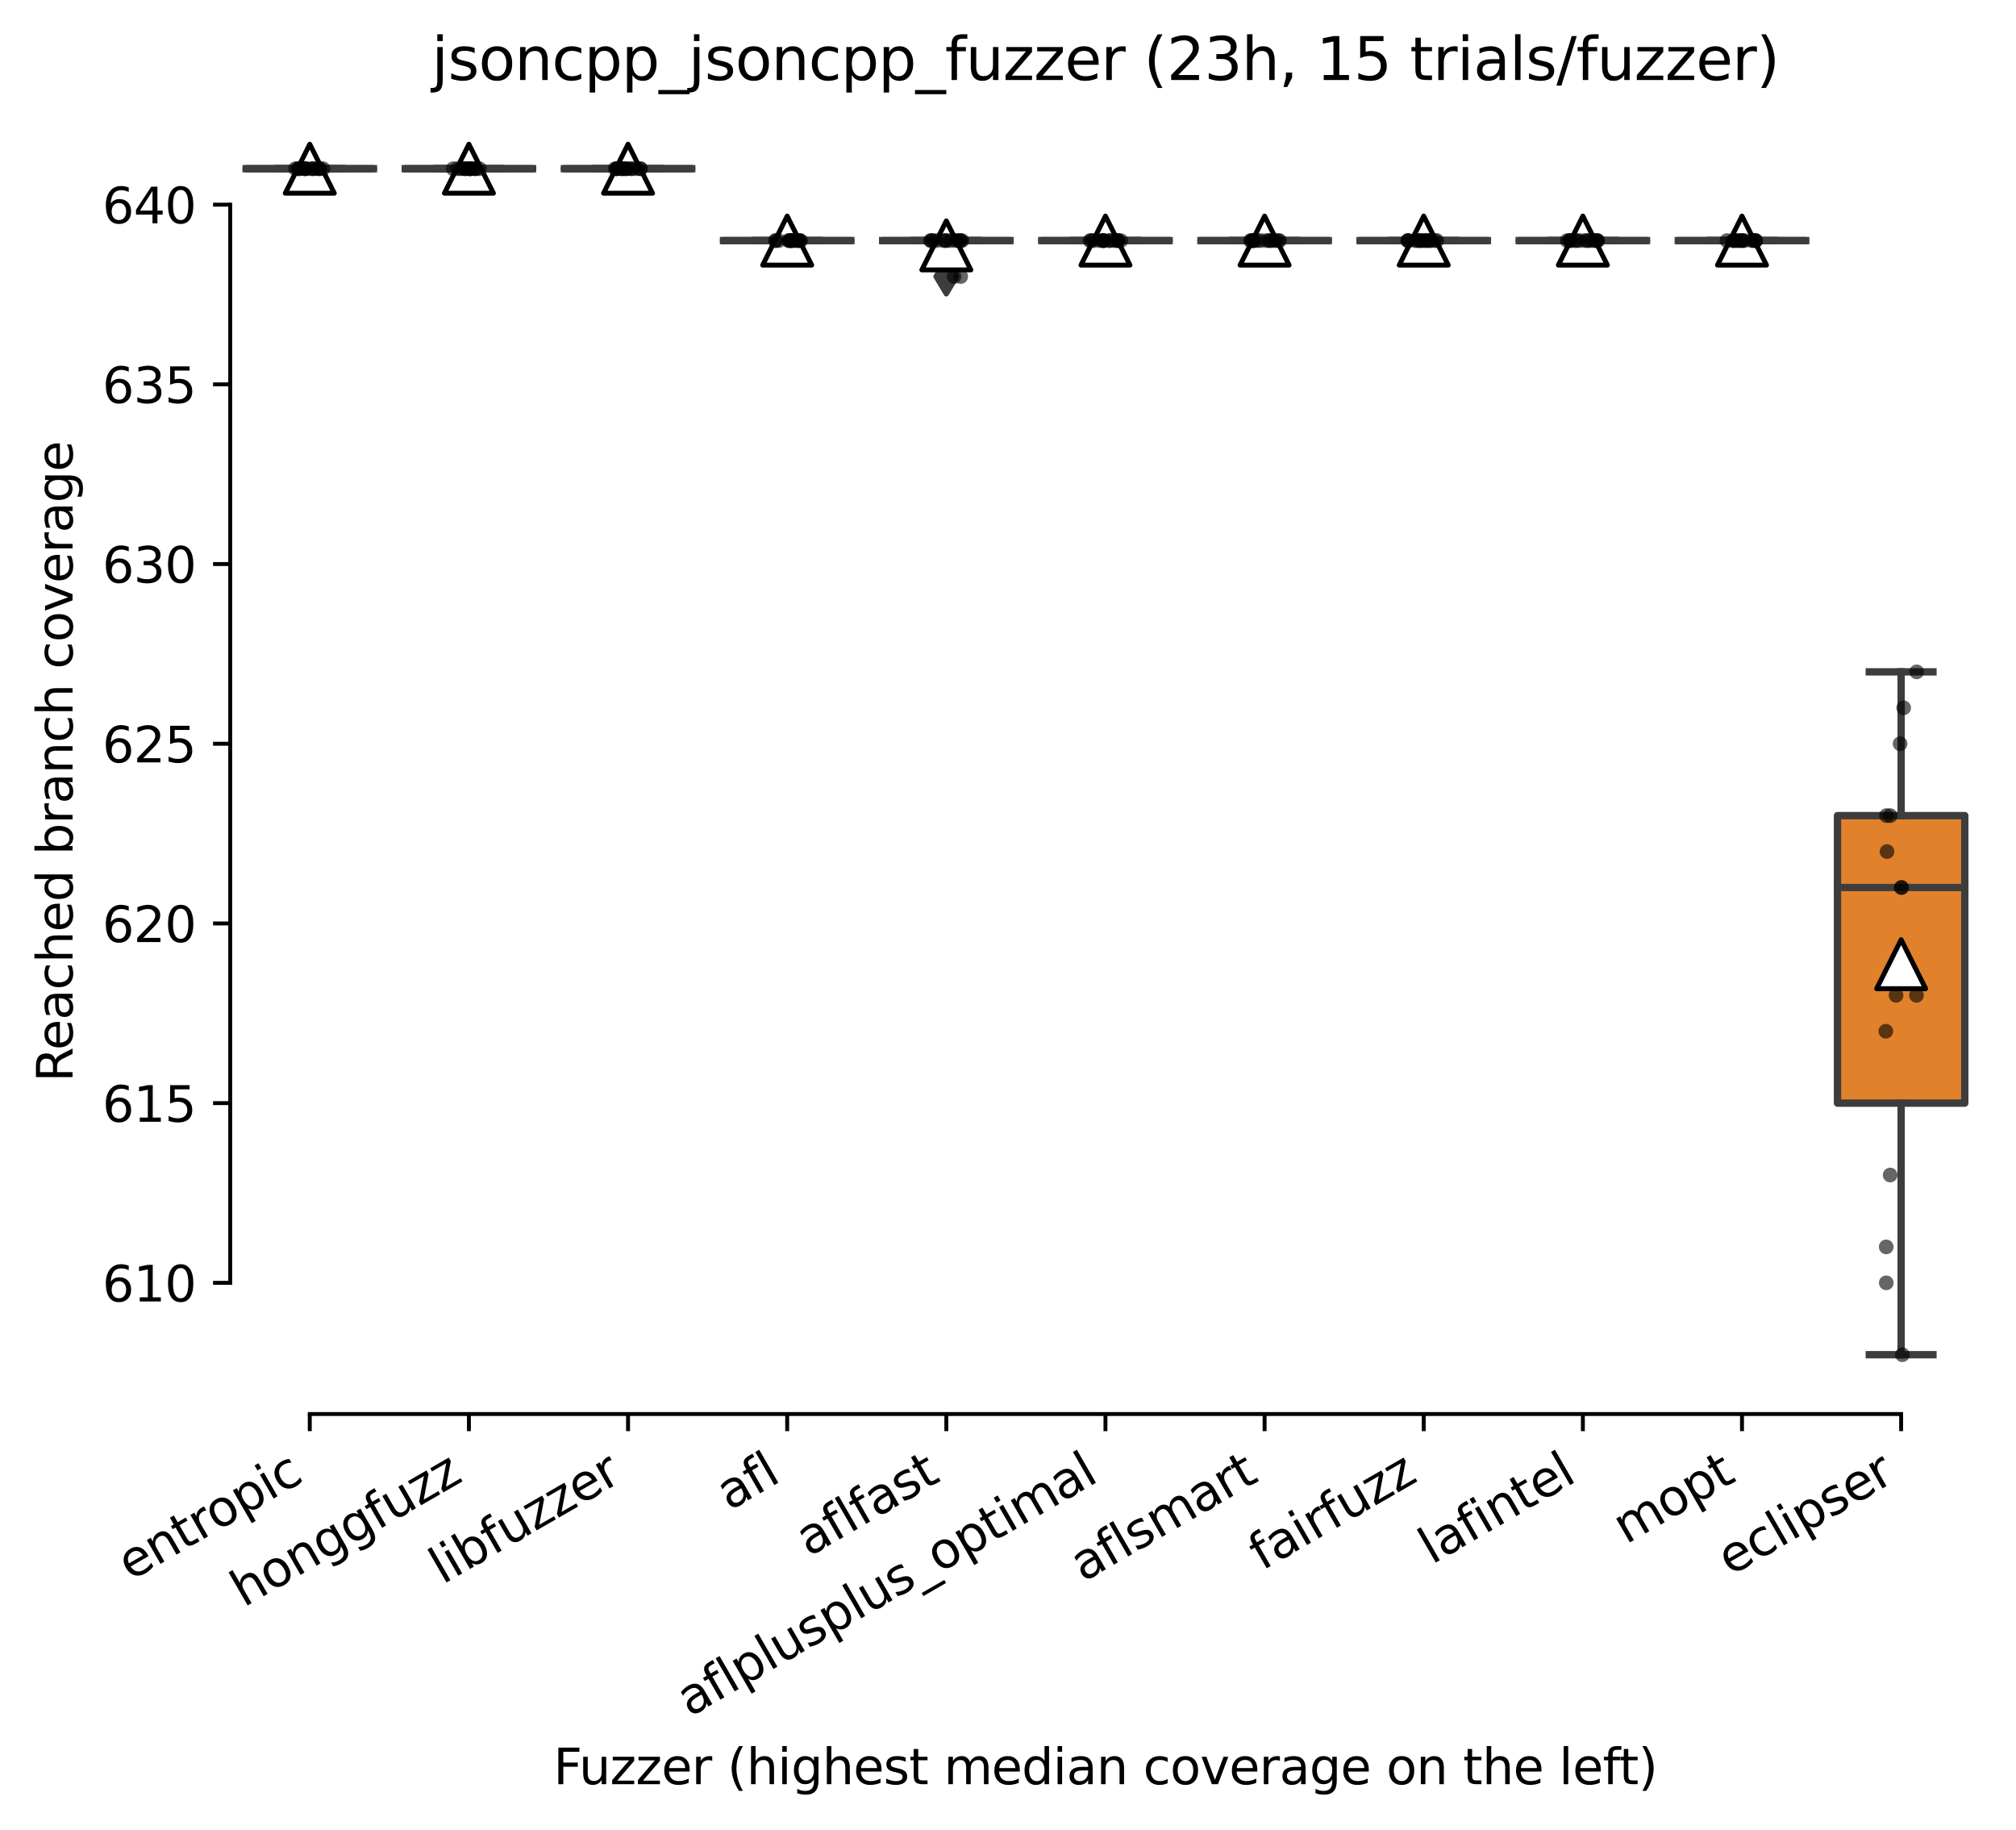 <?xml version="1.0" encoding="utf-8" standalone="no"?>
<!DOCTYPE svg PUBLIC "-//W3C//DTD SVG 1.1//EN"
  "http://www.w3.org/Graphics/SVG/1.1/DTD/svg11.dtd">
<svg xmlns:xlink="http://www.w3.org/1999/xlink" width="411.286pt" height="373.224pt" viewBox="0 0 411.286 373.224" xmlns="http://www.w3.org/2000/svg" version="1.1">
 <defs>
  <style type="text/css">*{stroke-linejoin: round; stroke-linecap: butt}</style>
 </defs>
 <g id="figure_1">
  <g id="patch_1">
   <path d="M 0 373.224 
L 411.286 373.224 
L 411.286 -0 
L 0 -0 
z
" style="fill: #ffffff"/>
  </g>
  <g id="axes_1">
   <g id="patch_2">
    <path d="M 46.966 288.43 
L 404.086 288.43 
L 404.086 22.318 
L 46.966 22.318 
z
" style="fill: #ffffff"/>
   </g>
   <g id="patch_3">
    <path d="M 50.212 34.414 
L 76.185 34.414 
L 76.185 34.414 
L 50.212 34.414 
L 50.212 34.414 
z
" clip-path="url(#peed78308c7)" style="fill: #f2a5a3; stroke: #3d3d3d; stroke-width: 1.5; stroke-linejoin: miter"/>
   </g>
   <g id="patch_4">
    <path d="M 82.678 34.414 
L 108.65 34.414 
L 108.65 34.414 
L 82.678 34.414 
L 82.678 34.414 
z
" clip-path="url(#peed78308c7)" style="fill: #d1d197; stroke: #3d3d3d; stroke-width: 1.5; stroke-linejoin: miter"/>
   </g>
   <g id="patch_5">
    <path d="M 115.143 34.414 
L 141.115 34.414 
L 141.115 34.414 
L 115.143 34.414 
L 115.143 34.414 
z
" clip-path="url(#peed78308c7)" style="fill: #c4b5d0; stroke: #3d3d3d; stroke-width: 1.5; stroke-linejoin: miter"/>
   </g>
   <g id="patch_6">
    <path d="M 147.609 49.076 
L 173.581 49.076 
L 173.581 49.076 
L 147.609 49.076 
L 147.609 49.076 
z
" clip-path="url(#peed78308c7)" style="fill: #3274a1; stroke: #3d3d3d; stroke-width: 1.5; stroke-linejoin: miter"/>
   </g>
   <g id="patch_7">
    <path d="M 180.074 49.076 
L 206.046 49.076 
L 206.046 49.076 
L 180.074 49.076 
L 180.074 49.076 
z
" clip-path="url(#peed78308c7)" style="fill: #9fd495; stroke: #3d3d3d; stroke-width: 1.5; stroke-linejoin: miter"/>
   </g>
   <g id="patch_8">
    <path d="M 212.539 49.076 
L 238.512 49.076 
L 238.512 49.076 
L 212.539 49.076 
L 212.539 49.076 
z
" clip-path="url(#peed78308c7)" style="fill: #c03d3e; stroke: #3d3d3d; stroke-width: 1.5; stroke-linejoin: miter"/>
   </g>
   <g id="patch_9">
    <path d="M 245.005 49.076 
L 270.977 49.076 
L 270.977 49.076 
L 245.005 49.076 
L 245.005 49.076 
z
" clip-path="url(#peed78308c7)" style="fill: #c7c7c7; stroke: #3d3d3d; stroke-width: 1.5; stroke-linejoin: miter"/>
   </g>
   <g id="patch_10">
    <path d="M 277.47 49.076 
L 303.443 49.076 
L 303.443 49.076 
L 277.47 49.076 
L 277.47 49.076 
z
" clip-path="url(#peed78308c7)" style="fill: #d684bd; stroke: #3d3d3d; stroke-width: 1.5; stroke-linejoin: miter"/>
   </g>
   <g id="patch_11">
    <path d="M 309.936 49.076 
L 335.908 49.076 
L 335.908 49.076 
L 309.936 49.076 
L 309.936 49.076 
z
" clip-path="url(#peed78308c7)" style="fill: #3a923a; stroke: #3d3d3d; stroke-width: 1.5; stroke-linejoin: miter"/>
   </g>
   <g id="patch_12">
    <path d="M 342.401 49.076 
L 368.374 49.076 
L 368.374 49.076 
L 342.401 49.076 
L 342.401 49.076 
z
" clip-path="url(#peed78308c7)" style="fill: #7f7f7f; stroke: #3d3d3d; stroke-width: 1.5; stroke-linejoin: miter"/>
   </g>
   <g id="patch_13">
    <path d="M 374.867 225.018 
L 400.839 225.018 
L 400.839 166.37 
L 374.867 166.37 
L 374.867 225.018 
z
" clip-path="url(#peed78308c7)" style="fill: #e1812c; stroke: #3d3d3d; stroke-width: 1.5; stroke-linejoin: miter"/>
   </g>
   <g id="matplotlib.axis_1">
    <g id="xtick_1">
     <g id="line2d_1">
      <defs>
       <path id="m2b5f8b6e95" d="M 0 0 
L 0 3.5 
" style="stroke: #000000; stroke-width: 0.8"/>
      </defs>
      <g>
       <use xlink:href="#m2b5f8b6e95" x="63.198" y="288.43" style="stroke: #000000; stroke-width: 0.8"/>
      </g>
     </g>
     <g id="text_1">
      <!-- entropic -->
      <g transform="translate(26.616 322.531)rotate(-30)scale(0.1 -0.1)">
       <defs>
        <path id="DejaVuSans-65" d="M 3597 1894 
L 3597 1613 
L 953 1613 
Q 991 1019 1311 708 
Q 1631 397 2203 397 
Q 2534 397 2845 478 
Q 3156 559 3463 722 
L 3463 178 
Q 3153 47 2828 -22 
Q 2503 -91 2169 -91 
Q 1331 -91 842 396 
Q 353 884 353 1716 
Q 353 2575 817 3079 
Q 1281 3584 2069 3584 
Q 2775 3584 3186 3129 
Q 3597 2675 3597 1894 
z
M 3022 2063 
Q 3016 2534 2758 2815 
Q 2500 3097 2075 3097 
Q 1594 3097 1305 2825 
Q 1016 2553 972 2059 
L 3022 2063 
z
" transform="scale(0.016)"/>
        <path id="DejaVuSans-6e" d="M 3513 2113 
L 3513 0 
L 2938 0 
L 2938 2094 
Q 2938 2591 2744 2837 
Q 2550 3084 2163 3084 
Q 1697 3084 1428 2787 
Q 1159 2491 1159 1978 
L 1159 0 
L 581 0 
L 581 3500 
L 1159 3500 
L 1159 2956 
Q 1366 3272 1645 3428 
Q 1925 3584 2291 3584 
Q 2894 3584 3203 3211 
Q 3513 2838 3513 2113 
z
" transform="scale(0.016)"/>
        <path id="DejaVuSans-74" d="M 1172 4494 
L 1172 3500 
L 2356 3500 
L 2356 3053 
L 1172 3053 
L 1172 1153 
Q 1172 725 1289 603 
Q 1406 481 1766 481 
L 2356 481 
L 2356 0 
L 1766 0 
Q 1100 0 847 248 
Q 594 497 594 1153 
L 594 3053 
L 172 3053 
L 172 3500 
L 594 3500 
L 594 4494 
L 1172 4494 
z
" transform="scale(0.016)"/>
        <path id="DejaVuSans-72" d="M 2631 2963 
Q 2534 3019 2420 3045 
Q 2306 3072 2169 3072 
Q 1681 3072 1420 2755 
Q 1159 2438 1159 1844 
L 1159 0 
L 581 0 
L 581 3500 
L 1159 3500 
L 1159 2956 
Q 1341 3275 1631 3429 
Q 1922 3584 2338 3584 
Q 2397 3584 2469 3576 
Q 2541 3569 2628 3553 
L 2631 2963 
z
" transform="scale(0.016)"/>
        <path id="DejaVuSans-6f" d="M 1959 3097 
Q 1497 3097 1228 2736 
Q 959 2375 959 1747 
Q 959 1119 1226 758 
Q 1494 397 1959 397 
Q 2419 397 2687 759 
Q 2956 1122 2956 1747 
Q 2956 2369 2687 2733 
Q 2419 3097 1959 3097 
z
M 1959 3584 
Q 2709 3584 3137 3096 
Q 3566 2609 3566 1747 
Q 3566 888 3137 398 
Q 2709 -91 1959 -91 
Q 1206 -91 779 398 
Q 353 888 353 1747 
Q 353 2609 779 3096 
Q 1206 3584 1959 3584 
z
" transform="scale(0.016)"/>
        <path id="DejaVuSans-70" d="M 1159 525 
L 1159 -1331 
L 581 -1331 
L 581 3500 
L 1159 3500 
L 1159 2969 
Q 1341 3281 1617 3432 
Q 1894 3584 2278 3584 
Q 2916 3584 3314 3078 
Q 3713 2572 3713 1747 
Q 3713 922 3314 415 
Q 2916 -91 2278 -91 
Q 1894 -91 1617 61 
Q 1341 213 1159 525 
z
M 3116 1747 
Q 3116 2381 2855 2742 
Q 2594 3103 2138 3103 
Q 1681 3103 1420 2742 
Q 1159 2381 1159 1747 
Q 1159 1113 1420 752 
Q 1681 391 2138 391 
Q 2594 391 2855 752 
Q 3116 1113 3116 1747 
z
" transform="scale(0.016)"/>
        <path id="DejaVuSans-69" d="M 603 3500 
L 1178 3500 
L 1178 0 
L 603 0 
L 603 3500 
z
M 603 4863 
L 1178 4863 
L 1178 4134 
L 603 4134 
L 603 4863 
z
" transform="scale(0.016)"/>
        <path id="DejaVuSans-63" d="M 3122 3366 
L 3122 2828 
Q 2878 2963 2633 3030 
Q 2388 3097 2138 3097 
Q 1578 3097 1268 2742 
Q 959 2388 959 1747 
Q 959 1106 1268 751 
Q 1578 397 2138 397 
Q 2388 397 2633 464 
Q 2878 531 3122 666 
L 3122 134 
Q 2881 22 2623 -34 
Q 2366 -91 2075 -91 
Q 1284 -91 818 406 
Q 353 903 353 1747 
Q 353 2603 823 3093 
Q 1294 3584 2113 3584 
Q 2378 3584 2631 3529 
Q 2884 3475 3122 3366 
z
" transform="scale(0.016)"/>
       </defs>
       <use xlink:href="#DejaVuSans-65"/>
       <use xlink:href="#DejaVuSans-6e" x="61.523"/>
       <use xlink:href="#DejaVuSans-74" x="124.902"/>
       <use xlink:href="#DejaVuSans-72" x="164.111"/>
       <use xlink:href="#DejaVuSans-6f" x="202.975"/>
       <use xlink:href="#DejaVuSans-70" x="264.156"/>
       <use xlink:href="#DejaVuSans-69" x="327.633"/>
       <use xlink:href="#DejaVuSans-63" x="355.416"/>
      </g>
     </g>
    </g>
    <g id="xtick_2">
     <g id="line2d_2">
      <g>
       <use xlink:href="#m2b5f8b6e95" x="95.664" y="288.43" style="stroke: #000000; stroke-width: 0.8"/>
      </g>
     </g>
     <g id="text_2">
      <!-- honggfuzz -->
      <g transform="translate(49.725 327.933)rotate(-30)scale(0.1 -0.1)">
       <defs>
        <path id="DejaVuSans-68" d="M 3513 2113 
L 3513 0 
L 2938 0 
L 2938 2094 
Q 2938 2591 2744 2837 
Q 2550 3084 2163 3084 
Q 1697 3084 1428 2787 
Q 1159 2491 1159 1978 
L 1159 0 
L 581 0 
L 581 4863 
L 1159 4863 
L 1159 2956 
Q 1366 3272 1645 3428 
Q 1925 3584 2291 3584 
Q 2894 3584 3203 3211 
Q 3513 2838 3513 2113 
z
" transform="scale(0.016)"/>
        <path id="DejaVuSans-67" d="M 2906 1791 
Q 2906 2416 2648 2759 
Q 2391 3103 1925 3103 
Q 1463 3103 1205 2759 
Q 947 2416 947 1791 
Q 947 1169 1205 825 
Q 1463 481 1925 481 
Q 2391 481 2648 825 
Q 2906 1169 2906 1791 
z
M 3481 434 
Q 3481 -459 3084 -895 
Q 2688 -1331 1869 -1331 
Q 1566 -1331 1297 -1286 
Q 1028 -1241 775 -1147 
L 775 -588 
Q 1028 -725 1275 -790 
Q 1522 -856 1778 -856 
Q 2344 -856 2625 -561 
Q 2906 -266 2906 331 
L 2906 616 
Q 2728 306 2450 153 
Q 2172 0 1784 0 
Q 1141 0 747 490 
Q 353 981 353 1791 
Q 353 2603 747 3093 
Q 1141 3584 1784 3584 
Q 2172 3584 2450 3431 
Q 2728 3278 2906 2969 
L 2906 3500 
L 3481 3500 
L 3481 434 
z
" transform="scale(0.016)"/>
        <path id="DejaVuSans-66" d="M 2375 4863 
L 2375 4384 
L 1825 4384 
Q 1516 4384 1395 4259 
Q 1275 4134 1275 3809 
L 1275 3500 
L 2222 3500 
L 2222 3053 
L 1275 3053 
L 1275 0 
L 697 0 
L 697 3053 
L 147 3053 
L 147 3500 
L 697 3500 
L 697 3744 
Q 697 4328 969 4595 
Q 1241 4863 1831 4863 
L 2375 4863 
z
" transform="scale(0.016)"/>
        <path id="DejaVuSans-75" d="M 544 1381 
L 544 3500 
L 1119 3500 
L 1119 1403 
Q 1119 906 1312 657 
Q 1506 409 1894 409 
Q 2359 409 2629 706 
Q 2900 1003 2900 1516 
L 2900 3500 
L 3475 3500 
L 3475 0 
L 2900 0 
L 2900 538 
Q 2691 219 2414 64 
Q 2138 -91 1772 -91 
Q 1169 -91 856 284 
Q 544 659 544 1381 
z
M 1991 3584 
L 1991 3584 
z
" transform="scale(0.016)"/>
        <path id="DejaVuSans-7a" d="M 353 3500 
L 3084 3500 
L 3084 2975 
L 922 459 
L 3084 459 
L 3084 0 
L 275 0 
L 275 525 
L 2438 3041 
L 353 3041 
L 353 3500 
z
" transform="scale(0.016)"/>
       </defs>
       <use xlink:href="#DejaVuSans-68"/>
       <use xlink:href="#DejaVuSans-6f" x="63.379"/>
       <use xlink:href="#DejaVuSans-6e" x="124.561"/>
       <use xlink:href="#DejaVuSans-67" x="187.939"/>
       <use xlink:href="#DejaVuSans-67" x="251.416"/>
       <use xlink:href="#DejaVuSans-66" x="314.893"/>
       <use xlink:href="#DejaVuSans-75" x="350.098"/>
       <use xlink:href="#DejaVuSans-7a" x="413.477"/>
       <use xlink:href="#DejaVuSans-7a" x="465.967"/>
      </g>
     </g>
    </g>
    <g id="xtick_3">
     <g id="line2d_3">
      <g>
       <use xlink:href="#m2b5f8b6e95" x="128.129" y="288.43" style="stroke: #000000; stroke-width: 0.8"/>
      </g>
     </g>
     <g id="text_3">
      <!-- libfuzzer -->
      <g transform="translate(90.263 323.272)rotate(-30)scale(0.1 -0.1)">
       <defs>
        <path id="DejaVuSans-6c" d="M 603 4863 
L 1178 4863 
L 1178 0 
L 603 0 
L 603 4863 
z
" transform="scale(0.016)"/>
        <path id="DejaVuSans-62" d="M 3116 1747 
Q 3116 2381 2855 2742 
Q 2594 3103 2138 3103 
Q 1681 3103 1420 2742 
Q 1159 2381 1159 1747 
Q 1159 1113 1420 752 
Q 1681 391 2138 391 
Q 2594 391 2855 752 
Q 3116 1113 3116 1747 
z
M 1159 2969 
Q 1341 3281 1617 3432 
Q 1894 3584 2278 3584 
Q 2916 3584 3314 3078 
Q 3713 2572 3713 1747 
Q 3713 922 3314 415 
Q 2916 -91 2278 -91 
Q 1894 -91 1617 61 
Q 1341 213 1159 525 
L 1159 0 
L 581 0 
L 581 4863 
L 1159 4863 
L 1159 2969 
z
" transform="scale(0.016)"/>
       </defs>
       <use xlink:href="#DejaVuSans-6c"/>
       <use xlink:href="#DejaVuSans-69" x="27.783"/>
       <use xlink:href="#DejaVuSans-62" x="55.566"/>
       <use xlink:href="#DejaVuSans-66" x="119.043"/>
       <use xlink:href="#DejaVuSans-75" x="154.248"/>
       <use xlink:href="#DejaVuSans-7a" x="217.627"/>
       <use xlink:href="#DejaVuSans-7a" x="270.117"/>
       <use xlink:href="#DejaVuSans-65" x="322.607"/>
       <use xlink:href="#DejaVuSans-72" x="384.131"/>
      </g>
     </g>
    </g>
    <g id="xtick_4">
     <g id="line2d_4">
      <g>
       <use xlink:href="#m2b5f8b6e95" x="160.595" y="288.43" style="stroke: #000000; stroke-width: 0.8"/>
      </g>
     </g>
     <g id="text_4">
      <!-- afl -->
      <g transform="translate(148.793 308.224)rotate(-30)scale(0.1 -0.1)">
       <defs>
        <path id="DejaVuSans-61" d="M 2194 1759 
Q 1497 1759 1228 1600 
Q 959 1441 959 1056 
Q 959 750 1161 570 
Q 1363 391 1709 391 
Q 2188 391 2477 730 
Q 2766 1069 2766 1631 
L 2766 1759 
L 2194 1759 
z
M 3341 1997 
L 3341 0 
L 2766 0 
L 2766 531 
Q 2569 213 2275 61 
Q 1981 -91 1556 -91 
Q 1019 -91 701 211 
Q 384 513 384 1019 
Q 384 1609 779 1909 
Q 1175 2209 1959 2209 
L 2766 2209 
L 2766 2266 
Q 2766 2663 2505 2880 
Q 2244 3097 1772 3097 
Q 1472 3097 1187 3025 
Q 903 2953 641 2809 
L 641 3341 
Q 956 3463 1253 3523 
Q 1550 3584 1831 3584 
Q 2591 3584 2966 3190 
Q 3341 2797 3341 1997 
z
" transform="scale(0.016)"/>
       </defs>
       <use xlink:href="#DejaVuSans-61"/>
       <use xlink:href="#DejaVuSans-66" x="61.279"/>
       <use xlink:href="#DejaVuSans-6c" x="96.484"/>
      </g>
     </g>
    </g>
    <g id="xtick_5">
     <g id="line2d_5">
      <g>
       <use xlink:href="#m2b5f8b6e95" x="193.06" y="288.43" style="stroke: #000000; stroke-width: 0.8"/>
      </g>
     </g>
     <g id="text_5">
      <!-- aflfast -->
      <g transform="translate(164.996 317.613)rotate(-30)scale(0.1 -0.1)">
       <defs>
        <path id="DejaVuSans-73" d="M 2834 3397 
L 2834 2853 
Q 2591 2978 2328 3040 
Q 2066 3103 1784 3103 
Q 1356 3103 1142 2972 
Q 928 2841 928 2578 
Q 928 2378 1081 2264 
Q 1234 2150 1697 2047 
L 1894 2003 
Q 2506 1872 2764 1633 
Q 3022 1394 3022 966 
Q 3022 478 2636 193 
Q 2250 -91 1575 -91 
Q 1294 -91 989 -36 
Q 684 19 347 128 
L 347 722 
Q 666 556 975 473 
Q 1284 391 1588 391 
Q 1994 391 2212 530 
Q 2431 669 2431 922 
Q 2431 1156 2273 1281 
Q 2116 1406 1581 1522 
L 1381 1569 
Q 847 1681 609 1914 
Q 372 2147 372 2553 
Q 372 3047 722 3315 
Q 1072 3584 1716 3584 
Q 2034 3584 2315 3537 
Q 2597 3491 2834 3397 
z
" transform="scale(0.016)"/>
       </defs>
       <use xlink:href="#DejaVuSans-61"/>
       <use xlink:href="#DejaVuSans-66" x="61.279"/>
       <use xlink:href="#DejaVuSans-6c" x="96.484"/>
       <use xlink:href="#DejaVuSans-66" x="124.268"/>
       <use xlink:href="#DejaVuSans-61" x="159.473"/>
       <use xlink:href="#DejaVuSans-73" x="220.752"/>
       <use xlink:href="#DejaVuSans-74" x="272.852"/>
      </g>
     </g>
    </g>
    <g id="xtick_6">
     <g id="line2d_6">
      <g>
       <use xlink:href="#m2b5f8b6e95" x="225.526" y="288.43" style="stroke: #000000; stroke-width: 0.8"/>
      </g>
     </g>
     <g id="text_6">
      <!-- aflplusplus_optimal -->
      <g transform="translate(140.701 350.304)rotate(-30)scale(0.1 -0.1)">
       <defs>
        <path id="DejaVuSans-5f" d="M 3263 -1063 
L 3263 -1509 
L -63 -1509 
L -63 -1063 
L 3263 -1063 
z
" transform="scale(0.016)"/>
        <path id="DejaVuSans-6d" d="M 3328 2828 
Q 3544 3216 3844 3400 
Q 4144 3584 4550 3584 
Q 5097 3584 5394 3201 
Q 5691 2819 5691 2113 
L 5691 0 
L 5113 0 
L 5113 2094 
Q 5113 2597 4934 2840 
Q 4756 3084 4391 3084 
Q 3944 3084 3684 2787 
Q 3425 2491 3425 1978 
L 3425 0 
L 2847 0 
L 2847 2094 
Q 2847 2600 2669 2842 
Q 2491 3084 2119 3084 
Q 1678 3084 1418 2786 
Q 1159 2488 1159 1978 
L 1159 0 
L 581 0 
L 581 3500 
L 1159 3500 
L 1159 2956 
Q 1356 3278 1631 3431 
Q 1906 3584 2284 3584 
Q 2666 3584 2933 3390 
Q 3200 3197 3328 2828 
z
" transform="scale(0.016)"/>
       </defs>
       <use xlink:href="#DejaVuSans-61"/>
       <use xlink:href="#DejaVuSans-66" x="61.279"/>
       <use xlink:href="#DejaVuSans-6c" x="96.484"/>
       <use xlink:href="#DejaVuSans-70" x="124.268"/>
       <use xlink:href="#DejaVuSans-6c" x="187.744"/>
       <use xlink:href="#DejaVuSans-75" x="215.527"/>
       <use xlink:href="#DejaVuSans-73" x="278.906"/>
       <use xlink:href="#DejaVuSans-70" x="331.006"/>
       <use xlink:href="#DejaVuSans-6c" x="394.482"/>
       <use xlink:href="#DejaVuSans-75" x="422.266"/>
       <use xlink:href="#DejaVuSans-73" x="485.645"/>
       <use xlink:href="#DejaVuSans-5f" x="537.744"/>
       <use xlink:href="#DejaVuSans-6f" x="587.744"/>
       <use xlink:href="#DejaVuSans-70" x="648.926"/>
       <use xlink:href="#DejaVuSans-74" x="712.402"/>
       <use xlink:href="#DejaVuSans-69" x="751.611"/>
       <use xlink:href="#DejaVuSans-6d" x="779.395"/>
       <use xlink:href="#DejaVuSans-61" x="876.807"/>
       <use xlink:href="#DejaVuSans-6c" x="938.086"/>
      </g>
     </g>
    </g>
    <g id="xtick_7">
     <g id="line2d_7">
      <g>
       <use xlink:href="#m2b5f8b6e95" x="257.991" y="288.43" style="stroke: #000000; stroke-width: 0.8"/>
      </g>
     </g>
     <g id="text_7">
      <!-- aflsmart -->
      <g transform="translate(220.98 322.779)rotate(-30)scale(0.1 -0.1)">
       <use xlink:href="#DejaVuSans-61"/>
       <use xlink:href="#DejaVuSans-66" x="61.279"/>
       <use xlink:href="#DejaVuSans-6c" x="96.484"/>
       <use xlink:href="#DejaVuSans-73" x="124.268"/>
       <use xlink:href="#DejaVuSans-6d" x="176.367"/>
       <use xlink:href="#DejaVuSans-61" x="273.779"/>
       <use xlink:href="#DejaVuSans-72" x="335.059"/>
       <use xlink:href="#DejaVuSans-74" x="376.172"/>
      </g>
     </g>
    </g>
    <g id="xtick_8">
     <g id="line2d_8">
      <g>
       <use xlink:href="#m2b5f8b6e95" x="290.457" y="288.43" style="stroke: #000000; stroke-width: 0.8"/>
      </g>
     </g>
     <g id="text_8">
      <!-- fairfuzz -->
      <g transform="translate(257.467 320.457)rotate(-30)scale(0.1 -0.1)">
       <use xlink:href="#DejaVuSans-66"/>
       <use xlink:href="#DejaVuSans-61" x="35.205"/>
       <use xlink:href="#DejaVuSans-69" x="96.484"/>
       <use xlink:href="#DejaVuSans-72" x="124.268"/>
       <use xlink:href="#DejaVuSans-66" x="165.381"/>
       <use xlink:href="#DejaVuSans-75" x="200.586"/>
       <use xlink:href="#DejaVuSans-7a" x="263.965"/>
       <use xlink:href="#DejaVuSans-7a" x="316.455"/>
      </g>
     </g>
    </g>
    <g id="xtick_9">
     <g id="line2d_9">
      <g>
       <use xlink:href="#m2b5f8b6e95" x="322.922" y="288.43" style="stroke: #000000; stroke-width: 0.8"/>
      </g>
     </g>
     <g id="text_9">
      <!-- lafintel -->
      <g transform="translate(292.096 319.207)rotate(-30)scale(0.1 -0.1)">
       <use xlink:href="#DejaVuSans-6c"/>
       <use xlink:href="#DejaVuSans-61" x="27.783"/>
       <use xlink:href="#DejaVuSans-66" x="89.062"/>
       <use xlink:href="#DejaVuSans-69" x="124.268"/>
       <use xlink:href="#DejaVuSans-6e" x="152.051"/>
       <use xlink:href="#DejaVuSans-74" x="215.43"/>
       <use xlink:href="#DejaVuSans-65" x="254.639"/>
       <use xlink:href="#DejaVuSans-6c" x="316.162"/>
      </g>
     </g>
    </g>
    <g id="xtick_10">
     <g id="line2d_10">
      <g>
       <use xlink:href="#m2b5f8b6e95" x="355.387" y="288.43" style="stroke: #000000; stroke-width: 0.8"/>
      </g>
     </g>
     <g id="text_10">
      <!-- mopt -->
      <g transform="translate(331.72 315.075)rotate(-30)scale(0.1 -0.1)">
       <use xlink:href="#DejaVuSans-6d"/>
       <use xlink:href="#DejaVuSans-6f" x="97.412"/>
       <use xlink:href="#DejaVuSans-70" x="158.594"/>
       <use xlink:href="#DejaVuSans-74" x="222.07"/>
      </g>
     </g>
    </g>
    <g id="xtick_11">
     <g id="line2d_11">
      <g>
       <use xlink:href="#m2b5f8b6e95" x="387.853" y="288.43" style="stroke: #000000; stroke-width: 0.8"/>
      </g>
     </g>
     <g id="text_11">
      <!-- eclipser -->
      <g transform="translate(353.012 321.525)rotate(-30)scale(0.1 -0.1)">
       <use xlink:href="#DejaVuSans-65"/>
       <use xlink:href="#DejaVuSans-63" x="61.523"/>
       <use xlink:href="#DejaVuSans-6c" x="116.504"/>
       <use xlink:href="#DejaVuSans-69" x="144.287"/>
       <use xlink:href="#DejaVuSans-70" x="172.07"/>
       <use xlink:href="#DejaVuSans-73" x="235.547"/>
       <use xlink:href="#DejaVuSans-65" x="287.646"/>
       <use xlink:href="#DejaVuSans-72" x="349.17"/>
      </g>
     </g>
    </g>
    <g id="text_12">
     <!-- Fuzzer (highest median coverage on the left) -->
     <g transform="translate(112.908 363.944)scale(0.1 -0.1)">
      <defs>
       <path id="DejaVuSans-46" d="M 628 4666 
L 3309 4666 
L 3309 4134 
L 1259 4134 
L 1259 2759 
L 3109 2759 
L 3109 2228 
L 1259 2228 
L 1259 0 
L 628 0 
L 628 4666 
z
" transform="scale(0.016)"/>
       <path id="DejaVuSans-20" transform="scale(0.016)"/>
       <path id="DejaVuSans-28" d="M 1984 4856 
Q 1566 4138 1362 3434 
Q 1159 2731 1159 2009 
Q 1159 1288 1364 580 
Q 1569 -128 1984 -844 
L 1484 -844 
Q 1016 -109 783 600 
Q 550 1309 550 2009 
Q 550 2706 781 3412 
Q 1013 4119 1484 4856 
L 1984 4856 
z
" transform="scale(0.016)"/>
       <path id="DejaVuSans-64" d="M 2906 2969 
L 2906 4863 
L 3481 4863 
L 3481 0 
L 2906 0 
L 2906 525 
Q 2725 213 2448 61 
Q 2172 -91 1784 -91 
Q 1150 -91 751 415 
Q 353 922 353 1747 
Q 353 2572 751 3078 
Q 1150 3584 1784 3584 
Q 2172 3584 2448 3432 
Q 2725 3281 2906 2969 
z
M 947 1747 
Q 947 1113 1208 752 
Q 1469 391 1925 391 
Q 2381 391 2643 752 
Q 2906 1113 2906 1747 
Q 2906 2381 2643 2742 
Q 2381 3103 1925 3103 
Q 1469 3103 1208 2742 
Q 947 2381 947 1747 
z
" transform="scale(0.016)"/>
       <path id="DejaVuSans-76" d="M 191 3500 
L 800 3500 
L 1894 563 
L 2988 3500 
L 3597 3500 
L 2284 0 
L 1503 0 
L 191 3500 
z
" transform="scale(0.016)"/>
       <path id="DejaVuSans-29" d="M 513 4856 
L 1013 4856 
Q 1481 4119 1714 3412 
Q 1947 2706 1947 2009 
Q 1947 1309 1714 600 
Q 1481 -109 1013 -844 
L 513 -844 
Q 928 -128 1133 580 
Q 1338 1288 1338 2009 
Q 1338 2731 1133 3434 
Q 928 4138 513 4856 
z
" transform="scale(0.016)"/>
      </defs>
      <use xlink:href="#DejaVuSans-46"/>
      <use xlink:href="#DejaVuSans-75" x="52.02"/>
      <use xlink:href="#DejaVuSans-7a" x="115.398"/>
      <use xlink:href="#DejaVuSans-7a" x="167.889"/>
      <use xlink:href="#DejaVuSans-65" x="220.379"/>
      <use xlink:href="#DejaVuSans-72" x="281.902"/>
      <use xlink:href="#DejaVuSans-20" x="323.016"/>
      <use xlink:href="#DejaVuSans-28" x="354.803"/>
      <use xlink:href="#DejaVuSans-68" x="393.816"/>
      <use xlink:href="#DejaVuSans-69" x="457.195"/>
      <use xlink:href="#DejaVuSans-67" x="484.979"/>
      <use xlink:href="#DejaVuSans-68" x="548.455"/>
      <use xlink:href="#DejaVuSans-65" x="611.834"/>
      <use xlink:href="#DejaVuSans-73" x="673.357"/>
      <use xlink:href="#DejaVuSans-74" x="725.457"/>
      <use xlink:href="#DejaVuSans-20" x="764.666"/>
      <use xlink:href="#DejaVuSans-6d" x="796.453"/>
      <use xlink:href="#DejaVuSans-65" x="893.865"/>
      <use xlink:href="#DejaVuSans-64" x="955.389"/>
      <use xlink:href="#DejaVuSans-69" x="1018.865"/>
      <use xlink:href="#DejaVuSans-61" x="1046.648"/>
      <use xlink:href="#DejaVuSans-6e" x="1107.928"/>
      <use xlink:href="#DejaVuSans-20" x="1171.307"/>
      <use xlink:href="#DejaVuSans-63" x="1203.094"/>
      <use xlink:href="#DejaVuSans-6f" x="1258.074"/>
      <use xlink:href="#DejaVuSans-76" x="1319.256"/>
      <use xlink:href="#DejaVuSans-65" x="1378.436"/>
      <use xlink:href="#DejaVuSans-72" x="1439.959"/>
      <use xlink:href="#DejaVuSans-61" x="1481.072"/>
      <use xlink:href="#DejaVuSans-67" x="1542.352"/>
      <use xlink:href="#DejaVuSans-65" x="1605.828"/>
      <use xlink:href="#DejaVuSans-20" x="1667.352"/>
      <use xlink:href="#DejaVuSans-6f" x="1699.139"/>
      <use xlink:href="#DejaVuSans-6e" x="1760.32"/>
      <use xlink:href="#DejaVuSans-20" x="1823.699"/>
      <use xlink:href="#DejaVuSans-74" x="1855.486"/>
      <use xlink:href="#DejaVuSans-68" x="1894.695"/>
      <use xlink:href="#DejaVuSans-65" x="1958.074"/>
      <use xlink:href="#DejaVuSans-20" x="2019.598"/>
      <use xlink:href="#DejaVuSans-6c" x="2051.385"/>
      <use xlink:href="#DejaVuSans-65" x="2079.168"/>
      <use xlink:href="#DejaVuSans-66" x="2140.691"/>
      <use xlink:href="#DejaVuSans-74" x="2174.146"/>
      <use xlink:href="#DejaVuSans-29" x="2213.355"/>
     </g>
    </g>
   </g>
   <g id="matplotlib.axis_2">
    <g id="ytick_1">
     <g id="line2d_12">
      <defs>
       <path id="mf31eea21d1" d="M 0 0 
L -3.5 0 
" style="stroke: #000000; stroke-width: 0.8"/>
      </defs>
      <g>
       <use xlink:href="#mf31eea21d1" x="46.966" y="261.672" style="stroke: #000000; stroke-width: 0.8"/>
      </g>
     </g>
     <g id="text_13">
      <!-- 610 -->
      <g transform="translate(20.878 265.472)scale(0.1 -0.1)">
       <defs>
        <path id="DejaVuSans-36" d="M 2113 2584 
Q 1688 2584 1439 2293 
Q 1191 2003 1191 1497 
Q 1191 994 1439 701 
Q 1688 409 2113 409 
Q 2538 409 2786 701 
Q 3034 994 3034 1497 
Q 3034 2003 2786 2293 
Q 2538 2584 2113 2584 
z
M 3366 4563 
L 3366 3988 
Q 3128 4100 2886 4159 
Q 2644 4219 2406 4219 
Q 1781 4219 1451 3797 
Q 1122 3375 1075 2522 
Q 1259 2794 1537 2939 
Q 1816 3084 2150 3084 
Q 2853 3084 3261 2657 
Q 3669 2231 3669 1497 
Q 3669 778 3244 343 
Q 2819 -91 2113 -91 
Q 1303 -91 875 529 
Q 447 1150 447 2328 
Q 447 3434 972 4092 
Q 1497 4750 2381 4750 
Q 2619 4750 2861 4703 
Q 3103 4656 3366 4563 
z
" transform="scale(0.016)"/>
        <path id="DejaVuSans-31" d="M 794 531 
L 1825 531 
L 1825 4091 
L 703 3866 
L 703 4441 
L 1819 4666 
L 2450 4666 
L 2450 531 
L 3481 531 
L 3481 0 
L 794 0 
L 794 531 
z
" transform="scale(0.016)"/>
        <path id="DejaVuSans-30" d="M 2034 4250 
Q 1547 4250 1301 3770 
Q 1056 3291 1056 2328 
Q 1056 1369 1301 889 
Q 1547 409 2034 409 
Q 2525 409 2770 889 
Q 3016 1369 3016 2328 
Q 3016 3291 2770 3770 
Q 2525 4250 2034 4250 
z
M 2034 4750 
Q 2819 4750 3233 4129 
Q 3647 3509 3647 2328 
Q 3647 1150 3233 529 
Q 2819 -91 2034 -91 
Q 1250 -91 836 529 
Q 422 1150 422 2328 
Q 422 3509 836 4129 
Q 1250 4750 2034 4750 
z
" transform="scale(0.016)"/>
       </defs>
       <use xlink:href="#DejaVuSans-36"/>
       <use xlink:href="#DejaVuSans-31" x="63.623"/>
       <use xlink:href="#DejaVuSans-30" x="127.246"/>
      </g>
     </g>
    </g>
    <g id="ytick_2">
     <g id="line2d_13">
      <g>
       <use xlink:href="#mf31eea21d1" x="46.966" y="225.018" style="stroke: #000000; stroke-width: 0.8"/>
      </g>
     </g>
     <g id="text_14">
      <!-- 615 -->
      <g transform="translate(20.878 228.817)scale(0.1 -0.1)">
       <defs>
        <path id="DejaVuSans-35" d="M 691 4666 
L 3169 4666 
L 3169 4134 
L 1269 4134 
L 1269 2991 
Q 1406 3038 1543 3061 
Q 1681 3084 1819 3084 
Q 2600 3084 3056 2656 
Q 3513 2228 3513 1497 
Q 3513 744 3044 326 
Q 2575 -91 1722 -91 
Q 1428 -91 1123 -41 
Q 819 9 494 109 
L 494 744 
Q 775 591 1075 516 
Q 1375 441 1709 441 
Q 2250 441 2565 725 
Q 2881 1009 2881 1497 
Q 2881 1984 2565 2268 
Q 2250 2553 1709 2553 
Q 1456 2553 1204 2497 
Q 953 2441 691 2322 
L 691 4666 
z
" transform="scale(0.016)"/>
       </defs>
       <use xlink:href="#DejaVuSans-36"/>
       <use xlink:href="#DejaVuSans-31" x="63.623"/>
       <use xlink:href="#DejaVuSans-35" x="127.246"/>
      </g>
     </g>
    </g>
    <g id="ytick_3">
     <g id="line2d_14">
      <g>
       <use xlink:href="#mf31eea21d1" x="46.966" y="188.363" style="stroke: #000000; stroke-width: 0.8"/>
      </g>
     </g>
     <g id="text_15">
      <!-- 620 -->
      <g transform="translate(20.878 192.162)scale(0.1 -0.1)">
       <defs>
        <path id="DejaVuSans-32" d="M 1228 531 
L 3431 531 
L 3431 0 
L 469 0 
L 469 531 
Q 828 903 1448 1529 
Q 2069 2156 2228 2338 
Q 2531 2678 2651 2914 
Q 2772 3150 2772 3378 
Q 2772 3750 2511 3984 
Q 2250 4219 1831 4219 
Q 1534 4219 1204 4116 
Q 875 4013 500 3803 
L 500 4441 
Q 881 4594 1212 4672 
Q 1544 4750 1819 4750 
Q 2544 4750 2975 4387 
Q 3406 4025 3406 3419 
Q 3406 3131 3298 2873 
Q 3191 2616 2906 2266 
Q 2828 2175 2409 1742 
Q 1991 1309 1228 531 
z
" transform="scale(0.016)"/>
       </defs>
       <use xlink:href="#DejaVuSans-36"/>
       <use xlink:href="#DejaVuSans-32" x="63.623"/>
       <use xlink:href="#DejaVuSans-30" x="127.246"/>
      </g>
     </g>
    </g>
    <g id="ytick_4">
     <g id="line2d_15">
      <g>
       <use xlink:href="#mf31eea21d1" x="46.966" y="151.709" style="stroke: #000000; stroke-width: 0.8"/>
      </g>
     </g>
     <g id="text_16">
      <!-- 625 -->
      <g transform="translate(20.878 155.508)scale(0.1 -0.1)">
       <use xlink:href="#DejaVuSans-36"/>
       <use xlink:href="#DejaVuSans-32" x="63.623"/>
       <use xlink:href="#DejaVuSans-35" x="127.246"/>
      </g>
     </g>
    </g>
    <g id="ytick_5">
     <g id="line2d_16">
      <g>
       <use xlink:href="#mf31eea21d1" x="46.966" y="115.054" style="stroke: #000000; stroke-width: 0.8"/>
      </g>
     </g>
     <g id="text_17">
      <!-- 630 -->
      <g transform="translate(20.878 118.853)scale(0.1 -0.1)">
       <defs>
        <path id="DejaVuSans-33" d="M 2597 2516 
Q 3050 2419 3304 2112 
Q 3559 1806 3559 1356 
Q 3559 666 3084 287 
Q 2609 -91 1734 -91 
Q 1441 -91 1130 -33 
Q 819 25 488 141 
L 488 750 
Q 750 597 1062 519 
Q 1375 441 1716 441 
Q 2309 441 2620 675 
Q 2931 909 2931 1356 
Q 2931 1769 2642 2001 
Q 2353 2234 1838 2234 
L 1294 2234 
L 1294 2753 
L 1863 2753 
Q 2328 2753 2575 2939 
Q 2822 3125 2822 3475 
Q 2822 3834 2567 4026 
Q 2313 4219 1838 4219 
Q 1578 4219 1281 4162 
Q 984 4106 628 3988 
L 628 4550 
Q 988 4650 1302 4700 
Q 1616 4750 1894 4750 
Q 2613 4750 3031 4423 
Q 3450 4097 3450 3541 
Q 3450 3153 3228 2886 
Q 3006 2619 2597 2516 
z
" transform="scale(0.016)"/>
       </defs>
       <use xlink:href="#DejaVuSans-36"/>
       <use xlink:href="#DejaVuSans-33" x="63.623"/>
       <use xlink:href="#DejaVuSans-30" x="127.246"/>
      </g>
     </g>
    </g>
    <g id="ytick_6">
     <g id="line2d_17">
      <g>
       <use xlink:href="#mf31eea21d1" x="46.966" y="78.4" style="stroke: #000000; stroke-width: 0.8"/>
      </g>
     </g>
     <g id="text_18">
      <!-- 635 -->
      <g transform="translate(20.878 82.199)scale(0.1 -0.1)">
       <use xlink:href="#DejaVuSans-36"/>
       <use xlink:href="#DejaVuSans-33" x="63.623"/>
       <use xlink:href="#DejaVuSans-35" x="127.246"/>
      </g>
     </g>
    </g>
    <g id="ytick_7">
     <g id="line2d_18">
      <g>
       <use xlink:href="#mf31eea21d1" x="46.966" y="41.745" style="stroke: #000000; stroke-width: 0.8"/>
      </g>
     </g>
     <g id="text_19">
      <!-- 640 -->
      <g transform="translate(20.878 45.544)scale(0.1 -0.1)">
       <defs>
        <path id="DejaVuSans-34" d="M 2419 4116 
L 825 1625 
L 2419 1625 
L 2419 4116 
z
M 2253 4666 
L 3047 4666 
L 3047 1625 
L 3713 1625 
L 3713 1100 
L 3047 1100 
L 3047 0 
L 2419 0 
L 2419 1100 
L 313 1100 
L 313 1709 
L 2253 4666 
z
" transform="scale(0.016)"/>
       </defs>
       <use xlink:href="#DejaVuSans-36"/>
       <use xlink:href="#DejaVuSans-34" x="63.623"/>
       <use xlink:href="#DejaVuSans-30" x="127.246"/>
      </g>
     </g>
    </g>
    <g id="text_20">
     <!-- Reached branch coverage -->
     <g transform="translate(14.798 220.706)rotate(-90)scale(0.1 -0.1)">
      <defs>
       <path id="DejaVuSans-52" d="M 2841 2188 
Q 3044 2119 3236 1894 
Q 3428 1669 3622 1275 
L 4263 0 
L 3584 0 
L 2988 1197 
Q 2756 1666 2539 1819 
Q 2322 1972 1947 1972 
L 1259 1972 
L 1259 0 
L 628 0 
L 628 4666 
L 2053 4666 
Q 2853 4666 3247 4331 
Q 3641 3997 3641 3322 
Q 3641 2881 3436 2590 
Q 3231 2300 2841 2188 
z
M 1259 4147 
L 1259 2491 
L 2053 2491 
Q 2509 2491 2742 2702 
Q 2975 2913 2975 3322 
Q 2975 3731 2742 3939 
Q 2509 4147 2053 4147 
L 1259 4147 
z
" transform="scale(0.016)"/>
      </defs>
      <use xlink:href="#DejaVuSans-52"/>
      <use xlink:href="#DejaVuSans-65" x="64.982"/>
      <use xlink:href="#DejaVuSans-61" x="126.506"/>
      <use xlink:href="#DejaVuSans-63" x="187.785"/>
      <use xlink:href="#DejaVuSans-68" x="242.766"/>
      <use xlink:href="#DejaVuSans-65" x="306.145"/>
      <use xlink:href="#DejaVuSans-64" x="367.668"/>
      <use xlink:href="#DejaVuSans-20" x="431.145"/>
      <use xlink:href="#DejaVuSans-62" x="462.932"/>
      <use xlink:href="#DejaVuSans-72" x="526.408"/>
      <use xlink:href="#DejaVuSans-61" x="567.521"/>
      <use xlink:href="#DejaVuSans-6e" x="628.801"/>
      <use xlink:href="#DejaVuSans-63" x="692.18"/>
      <use xlink:href="#DejaVuSans-68" x="747.16"/>
      <use xlink:href="#DejaVuSans-20" x="810.539"/>
      <use xlink:href="#DejaVuSans-63" x="842.326"/>
      <use xlink:href="#DejaVuSans-6f" x="897.307"/>
      <use xlink:href="#DejaVuSans-76" x="958.488"/>
      <use xlink:href="#DejaVuSans-65" x="1017.668"/>
      <use xlink:href="#DejaVuSans-72" x="1079.191"/>
      <use xlink:href="#DejaVuSans-61" x="1120.305"/>
      <use xlink:href="#DejaVuSans-67" x="1181.584"/>
      <use xlink:href="#DejaVuSans-65" x="1245.061"/>
     </g>
    </g>
   </g>
   <g id="line2d_19">
    <path d="M 63.198 34.414 
L 63.198 34.414 
" clip-path="url(#peed78308c7)" style="fill: none; stroke: #3d3d3d; stroke-width: 1.5; stroke-linecap: square"/>
   </g>
   <g id="line2d_20">
    <path d="M 63.198 34.414 
L 63.198 34.414 
" clip-path="url(#peed78308c7)" style="fill: none; stroke: #3d3d3d; stroke-width: 1.5; stroke-linecap: square"/>
   </g>
   <g id="line2d_21">
    <path d="M 56.705 34.414 
L 69.691 34.414 
" clip-path="url(#peed78308c7)" style="fill: none; stroke: #3d3d3d; stroke-width: 1.5; stroke-linecap: square"/>
   </g>
   <g id="line2d_22">
    <path d="M 56.705 34.414 
L 69.691 34.414 
" clip-path="url(#peed78308c7)" style="fill: none; stroke: #3d3d3d; stroke-width: 1.5; stroke-linecap: square"/>
   </g>
   <g id="line2d_23"/>
   <g id="line2d_24">
    <path d="M 95.664 34.414 
L 95.664 34.414 
" clip-path="url(#peed78308c7)" style="fill: none; stroke: #3d3d3d; stroke-width: 1.5; stroke-linecap: square"/>
   </g>
   <g id="line2d_25">
    <path d="M 95.664 34.414 
L 95.664 34.414 
" clip-path="url(#peed78308c7)" style="fill: none; stroke: #3d3d3d; stroke-width: 1.5; stroke-linecap: square"/>
   </g>
   <g id="line2d_26">
    <path d="M 89.171 34.414 
L 102.157 34.414 
" clip-path="url(#peed78308c7)" style="fill: none; stroke: #3d3d3d; stroke-width: 1.5; stroke-linecap: square"/>
   </g>
   <g id="line2d_27">
    <path d="M 89.171 34.414 
L 102.157 34.414 
" clip-path="url(#peed78308c7)" style="fill: none; stroke: #3d3d3d; stroke-width: 1.5; stroke-linecap: square"/>
   </g>
   <g id="line2d_28"/>
   <g id="line2d_29">
    <path d="M 128.129 34.414 
L 128.129 34.414 
" clip-path="url(#peed78308c7)" style="fill: none; stroke: #3d3d3d; stroke-width: 1.5; stroke-linecap: square"/>
   </g>
   <g id="line2d_30">
    <path d="M 128.129 34.414 
L 128.129 34.414 
" clip-path="url(#peed78308c7)" style="fill: none; stroke: #3d3d3d; stroke-width: 1.5; stroke-linecap: square"/>
   </g>
   <g id="line2d_31">
    <path d="M 121.636 34.414 
L 134.622 34.414 
" clip-path="url(#peed78308c7)" style="fill: none; stroke: #3d3d3d; stroke-width: 1.5; stroke-linecap: square"/>
   </g>
   <g id="line2d_32">
    <path d="M 121.636 34.414 
L 134.622 34.414 
" clip-path="url(#peed78308c7)" style="fill: none; stroke: #3d3d3d; stroke-width: 1.5; stroke-linecap: square"/>
   </g>
   <g id="line2d_33"/>
   <g id="line2d_34">
    <path d="M 160.595 49.076 
L 160.595 49.076 
" clip-path="url(#peed78308c7)" style="fill: none; stroke: #3d3d3d; stroke-width: 1.5; stroke-linecap: square"/>
   </g>
   <g id="line2d_35">
    <path d="M 160.595 49.076 
L 160.595 49.076 
" clip-path="url(#peed78308c7)" style="fill: none; stroke: #3d3d3d; stroke-width: 1.5; stroke-linecap: square"/>
   </g>
   <g id="line2d_36">
    <path d="M 154.102 49.076 
L 167.088 49.076 
" clip-path="url(#peed78308c7)" style="fill: none; stroke: #3d3d3d; stroke-width: 1.5; stroke-linecap: square"/>
   </g>
   <g id="line2d_37">
    <path d="M 154.102 49.076 
L 167.088 49.076 
" clip-path="url(#peed78308c7)" style="fill: none; stroke: #3d3d3d; stroke-width: 1.5; stroke-linecap: square"/>
   </g>
   <g id="line2d_38"/>
   <g id="line2d_39">
    <path d="M 193.06 49.076 
L 193.06 49.076 
" clip-path="url(#peed78308c7)" style="fill: none; stroke: #3d3d3d; stroke-width: 1.5; stroke-linecap: square"/>
   </g>
   <g id="line2d_40">
    <path d="M 193.06 49.076 
L 193.06 49.076 
" clip-path="url(#peed78308c7)" style="fill: none; stroke: #3d3d3d; stroke-width: 1.5; stroke-linecap: square"/>
   </g>
   <g id="line2d_41">
    <path d="M 186.567 49.076 
L 199.553 49.076 
" clip-path="url(#peed78308c7)" style="fill: none; stroke: #3d3d3d; stroke-width: 1.5; stroke-linecap: square"/>
   </g>
   <g id="line2d_42">
    <path d="M 186.567 49.076 
L 199.553 49.076 
" clip-path="url(#peed78308c7)" style="fill: none; stroke: #3d3d3d; stroke-width: 1.5; stroke-linecap: square"/>
   </g>
   <g id="line2d_43">
    <defs>
     <path id="mfcb3c4cd32" d="M -0 3.536 
L 2.121 0 
L -0 -3.536 
L -2.121 -0 
z
" style="stroke: #3d3d3d; stroke-linejoin: miter"/>
    </defs>
    <g clip-path="url(#peed78308c7)">
     <use xlink:href="#mfcb3c4cd32" x="193.06" y="56.407" style="fill: #3d3d3d; stroke: #3d3d3d; stroke-linejoin: miter"/>
     <use xlink:href="#mfcb3c4cd32" x="193.06" y="56.407" style="fill: #3d3d3d; stroke: #3d3d3d; stroke-linejoin: miter"/>
    </g>
   </g>
   <g id="line2d_44">
    <path d="M 225.526 49.076 
L 225.526 49.076 
" clip-path="url(#peed78308c7)" style="fill: none; stroke: #3d3d3d; stroke-width: 1.5; stroke-linecap: square"/>
   </g>
   <g id="line2d_45">
    <path d="M 225.526 49.076 
L 225.526 49.076 
" clip-path="url(#peed78308c7)" style="fill: none; stroke: #3d3d3d; stroke-width: 1.5; stroke-linecap: square"/>
   </g>
   <g id="line2d_46">
    <path d="M 219.033 49.076 
L 232.019 49.076 
" clip-path="url(#peed78308c7)" style="fill: none; stroke: #3d3d3d; stroke-width: 1.5; stroke-linecap: square"/>
   </g>
   <g id="line2d_47">
    <path d="M 219.033 49.076 
L 232.019 49.076 
" clip-path="url(#peed78308c7)" style="fill: none; stroke: #3d3d3d; stroke-width: 1.5; stroke-linecap: square"/>
   </g>
   <g id="line2d_48"/>
   <g id="line2d_49">
    <path d="M 257.991 49.076 
L 257.991 49.076 
" clip-path="url(#peed78308c7)" style="fill: none; stroke: #3d3d3d; stroke-width: 1.5; stroke-linecap: square"/>
   </g>
   <g id="line2d_50">
    <path d="M 257.991 49.076 
L 257.991 49.076 
" clip-path="url(#peed78308c7)" style="fill: none; stroke: #3d3d3d; stroke-width: 1.5; stroke-linecap: square"/>
   </g>
   <g id="line2d_51">
    <path d="M 251.498 49.076 
L 264.484 49.076 
" clip-path="url(#peed78308c7)" style="fill: none; stroke: #3d3d3d; stroke-width: 1.5; stroke-linecap: square"/>
   </g>
   <g id="line2d_52">
    <path d="M 251.498 49.076 
L 264.484 49.076 
" clip-path="url(#peed78308c7)" style="fill: none; stroke: #3d3d3d; stroke-width: 1.5; stroke-linecap: square"/>
   </g>
   <g id="line2d_53"/>
   <g id="line2d_54">
    <path d="M 290.457 49.076 
L 290.457 49.076 
" clip-path="url(#peed78308c7)" style="fill: none; stroke: #3d3d3d; stroke-width: 1.5; stroke-linecap: square"/>
   </g>
   <g id="line2d_55">
    <path d="M 290.457 49.076 
L 290.457 49.076 
" clip-path="url(#peed78308c7)" style="fill: none; stroke: #3d3d3d; stroke-width: 1.5; stroke-linecap: square"/>
   </g>
   <g id="line2d_56">
    <path d="M 283.963 49.076 
L 296.95 49.076 
" clip-path="url(#peed78308c7)" style="fill: none; stroke: #3d3d3d; stroke-width: 1.5; stroke-linecap: square"/>
   </g>
   <g id="line2d_57">
    <path d="M 283.963 49.076 
L 296.95 49.076 
" clip-path="url(#peed78308c7)" style="fill: none; stroke: #3d3d3d; stroke-width: 1.5; stroke-linecap: square"/>
   </g>
   <g id="line2d_58"/>
   <g id="line2d_59">
    <path d="M 322.922 49.076 
L 322.922 49.076 
" clip-path="url(#peed78308c7)" style="fill: none; stroke: #3d3d3d; stroke-width: 1.5; stroke-linecap: square"/>
   </g>
   <g id="line2d_60">
    <path d="M 322.922 49.076 
L 322.922 49.076 
" clip-path="url(#peed78308c7)" style="fill: none; stroke: #3d3d3d; stroke-width: 1.5; stroke-linecap: square"/>
   </g>
   <g id="line2d_61">
    <path d="M 316.429 49.076 
L 329.415 49.076 
" clip-path="url(#peed78308c7)" style="fill: none; stroke: #3d3d3d; stroke-width: 1.5; stroke-linecap: square"/>
   </g>
   <g id="line2d_62">
    <path d="M 316.429 49.076 
L 329.415 49.076 
" clip-path="url(#peed78308c7)" style="fill: none; stroke: #3d3d3d; stroke-width: 1.5; stroke-linecap: square"/>
   </g>
   <g id="line2d_63"/>
   <g id="line2d_64">
    <path d="M 355.387 49.076 
L 355.387 49.076 
" clip-path="url(#peed78308c7)" style="fill: none; stroke: #3d3d3d; stroke-width: 1.5; stroke-linecap: square"/>
   </g>
   <g id="line2d_65">
    <path d="M 355.387 49.076 
L 355.387 49.076 
" clip-path="url(#peed78308c7)" style="fill: none; stroke: #3d3d3d; stroke-width: 1.5; stroke-linecap: square"/>
   </g>
   <g id="line2d_66">
    <path d="M 348.894 49.076 
L 361.881 49.076 
" clip-path="url(#peed78308c7)" style="fill: none; stroke: #3d3d3d; stroke-width: 1.5; stroke-linecap: square"/>
   </g>
   <g id="line2d_67">
    <path d="M 348.894 49.076 
L 361.881 49.076 
" clip-path="url(#peed78308c7)" style="fill: none; stroke: #3d3d3d; stroke-width: 1.5; stroke-linecap: square"/>
   </g>
   <g id="line2d_68"/>
   <g id="line2d_69">
    <path d="M 387.853 225.018 
L 387.853 276.334 
" clip-path="url(#peed78308c7)" style="fill: none; stroke: #3d3d3d; stroke-width: 1.5; stroke-linecap: square"/>
   </g>
   <g id="line2d_70">
    <path d="M 387.853 166.37 
L 387.853 137.047 
" clip-path="url(#peed78308c7)" style="fill: none; stroke: #3d3d3d; stroke-width: 1.5; stroke-linecap: square"/>
   </g>
   <g id="line2d_71">
    <path d="M 381.36 276.334 
L 394.346 276.334 
" clip-path="url(#peed78308c7)" style="fill: none; stroke: #3d3d3d; stroke-width: 1.5; stroke-linecap: square"/>
   </g>
   <g id="line2d_72">
    <path d="M 381.36 137.047 
L 394.346 137.047 
" clip-path="url(#peed78308c7)" style="fill: none; stroke: #3d3d3d; stroke-width: 1.5; stroke-linecap: square"/>
   </g>
   <g id="line2d_73"/>
   <g id="line2d_74">
    <path d="M 50.212 34.414 
L 76.185 34.414 
" clip-path="url(#peed78308c7)" style="fill: none; stroke: #3d3d3d; stroke-width: 1.5; stroke-linecap: square"/>
   </g>
   <g id="line2d_75">
    <defs>
     <path id="m01524e8fd5" d="M 0 -5 
L -5 5 
L 5 5 
z
" style="stroke: #000000; stroke-linejoin: miter"/>
    </defs>
    <g clip-path="url(#peed78308c7)">
     <use xlink:href="#m01524e8fd5" x="63.198" y="34.414" style="fill: #ffffff; stroke: #000000; stroke-linejoin: miter"/>
    </g>
   </g>
   <g id="line2d_76">
    <path d="M 82.678 34.414 
L 108.65 34.414 
" clip-path="url(#peed78308c7)" style="fill: none; stroke: #3d3d3d; stroke-width: 1.5; stroke-linecap: square"/>
   </g>
   <g id="line2d_77">
    <g clip-path="url(#peed78308c7)">
     <use xlink:href="#m01524e8fd5" x="95.664" y="34.414" style="fill: #ffffff; stroke: #000000; stroke-linejoin: miter"/>
    </g>
   </g>
   <g id="line2d_78">
    <path d="M 115.143 34.414 
L 141.115 34.414 
" clip-path="url(#peed78308c7)" style="fill: none; stroke: #3d3d3d; stroke-width: 1.5; stroke-linecap: square"/>
   </g>
   <g id="line2d_79">
    <g clip-path="url(#peed78308c7)">
     <use xlink:href="#m01524e8fd5" x="128.129" y="34.414" style="fill: #ffffff; stroke: #000000; stroke-linejoin: miter"/>
    </g>
   </g>
   <g id="line2d_80">
    <path d="M 147.609 49.076 
L 173.581 49.076 
" clip-path="url(#peed78308c7)" style="fill: none; stroke: #3d3d3d; stroke-width: 1.5; stroke-linecap: square"/>
   </g>
   <g id="line2d_81">
    <g clip-path="url(#peed78308c7)">
     <use xlink:href="#m01524e8fd5" x="160.595" y="49.076" style="fill: #ffffff; stroke: #000000; stroke-linejoin: miter"/>
    </g>
   </g>
   <g id="line2d_82">
    <path d="M 180.074 49.076 
L 206.046 49.076 
" clip-path="url(#peed78308c7)" style="fill: none; stroke: #3d3d3d; stroke-width: 1.5; stroke-linecap: square"/>
   </g>
   <g id="line2d_83">
    <g clip-path="url(#peed78308c7)">
     <use xlink:href="#m01524e8fd5" x="193.06" y="50.053" style="fill: #ffffff; stroke: #000000; stroke-linejoin: miter"/>
    </g>
   </g>
   <g id="line2d_84">
    <path d="M 212.539 49.076 
L 238.512 49.076 
" clip-path="url(#peed78308c7)" style="fill: none; stroke: #3d3d3d; stroke-width: 1.5; stroke-linecap: square"/>
   </g>
   <g id="line2d_85">
    <g clip-path="url(#peed78308c7)">
     <use xlink:href="#m01524e8fd5" x="225.526" y="49.076" style="fill: #ffffff; stroke: #000000; stroke-linejoin: miter"/>
    </g>
   </g>
   <g id="line2d_86">
    <path d="M 245.005 49.076 
L 270.977 49.076 
" clip-path="url(#peed78308c7)" style="fill: none; stroke: #3d3d3d; stroke-width: 1.5; stroke-linecap: square"/>
   </g>
   <g id="line2d_87">
    <g clip-path="url(#peed78308c7)">
     <use xlink:href="#m01524e8fd5" x="257.991" y="49.076" style="fill: #ffffff; stroke: #000000; stroke-linejoin: miter"/>
    </g>
   </g>
   <g id="line2d_88">
    <path d="M 277.47 49.076 
L 303.443 49.076 
" clip-path="url(#peed78308c7)" style="fill: none; stroke: #3d3d3d; stroke-width: 1.5; stroke-linecap: square"/>
   </g>
   <g id="line2d_89">
    <g clip-path="url(#peed78308c7)">
     <use xlink:href="#m01524e8fd5" x="290.457" y="49.076" style="fill: #ffffff; stroke: #000000; stroke-linejoin: miter"/>
    </g>
   </g>
   <g id="line2d_90">
    <path d="M 309.936 49.076 
L 335.908 49.076 
" clip-path="url(#peed78308c7)" style="fill: none; stroke: #3d3d3d; stroke-width: 1.5; stroke-linecap: square"/>
   </g>
   <g id="line2d_91">
    <g clip-path="url(#peed78308c7)">
     <use xlink:href="#m01524e8fd5" x="322.922" y="49.076" style="fill: #ffffff; stroke: #000000; stroke-linejoin: miter"/>
    </g>
   </g>
   <g id="line2d_92">
    <path d="M 342.401 49.076 
L 368.374 49.076 
" clip-path="url(#peed78308c7)" style="fill: none; stroke: #3d3d3d; stroke-width: 1.5; stroke-linecap: square"/>
   </g>
   <g id="line2d_93">
    <g clip-path="url(#peed78308c7)">
     <use xlink:href="#m01524e8fd5" x="355.387" y="49.076" style="fill: #ffffff; stroke: #000000; stroke-linejoin: miter"/>
    </g>
   </g>
   <g id="line2d_94">
    <path d="M 374.867 181.032 
L 400.839 181.032 
" clip-path="url(#peed78308c7)" style="fill: none; stroke: #3d3d3d; stroke-width: 1.5; stroke-linecap: square"/>
   </g>
   <g id="line2d_95">
    <g clip-path="url(#peed78308c7)">
     <use xlink:href="#m01524e8fd5" x="387.853" y="196.672" style="fill: #ffffff; stroke: #000000; stroke-linejoin: miter"/>
    </g>
   </g>
   <g id="patch_14">
    <path d="M 46.966 261.672 
L 46.966 41.745 
" style="fill: none; stroke: #000000; stroke-width: 0.8; stroke-linejoin: miter; stroke-linecap: square"/>
   </g>
   <g id="patch_15">
    <path d="M 63.198 288.43 
L 387.853 288.43 
" style="fill: none; stroke: #000000; stroke-width: 0.8; stroke-linejoin: miter; stroke-linecap: square"/>
   </g>
   <g id="PathCollection_1">
    <defs>
     <path id="C0_0_900f3f4f0a" d="M 0 1.5 
C 0.398 1.5 0.779 1.342 1.061 1.061 
C 1.342 0.779 1.5 0.398 1.5 -0 
C 1.5 -0.398 1.342 -0.779 1.061 -1.061 
C 0.779 -1.342 0.398 -1.5 0 -1.5 
C -0.398 -1.5 -0.779 -1.342 -1.061 -1.061 
C -1.342 -0.779 -1.5 -0.398 -1.5 0 
C -1.5 0.398 -1.342 0.779 -1.061 1.061 
C -0.779 1.342 -0.398 1.5 0 1.5 
z
"/>
    </defs>
    <g clip-path="url(#peed78308c7)">
     <use xlink:href="#C0_0_900f3f4f0a" x="60.275" y="34.414" style="fill-opacity: 0.6"/>
    </g>
    <g clip-path="url(#peed78308c7)">
     <use xlink:href="#C0_0_900f3f4f0a" x="63.836" y="34.414" style="fill-opacity: 0.6"/>
    </g>
    <g clip-path="url(#peed78308c7)">
     <use xlink:href="#C0_0_900f3f4f0a" x="62.3" y="34.414" style="fill-opacity: 0.6"/>
    </g>
    <g clip-path="url(#peed78308c7)">
     <use xlink:href="#C0_0_900f3f4f0a" x="64.048" y="34.414" style="fill-opacity: 0.6"/>
    </g>
    <g clip-path="url(#peed78308c7)">
     <use xlink:href="#C0_0_900f3f4f0a" x="61.117" y="34.414" style="fill-opacity: 0.6"/>
    </g>
    <g clip-path="url(#peed78308c7)">
     <use xlink:href="#C0_0_900f3f4f0a" x="63.48" y="34.414" style="fill-opacity: 0.6"/>
    </g>
    <g clip-path="url(#peed78308c7)">
     <use xlink:href="#C0_0_900f3f4f0a" x="65.284" y="34.414" style="fill-opacity: 0.6"/>
    </g>
    <g clip-path="url(#peed78308c7)">
     <use xlink:href="#C0_0_900f3f4f0a" x="65.007" y="34.414" style="fill-opacity: 0.6"/>
    </g>
    <g clip-path="url(#peed78308c7)">
     <use xlink:href="#C0_0_900f3f4f0a" x="62.378" y="34.414" style="fill-opacity: 0.6"/>
    </g>
    <g clip-path="url(#peed78308c7)">
     <use xlink:href="#C0_0_900f3f4f0a" x="62.019" y="34.414" style="fill-opacity: 0.6"/>
    </g>
    <g clip-path="url(#peed78308c7)">
     <use xlink:href="#C0_0_900f3f4f0a" x="65.894" y="34.414" style="fill-opacity: 0.6"/>
    </g>
    <g clip-path="url(#peed78308c7)">
     <use xlink:href="#C0_0_900f3f4f0a" x="60.783" y="34.414" style="fill-opacity: 0.6"/>
    </g>
    <g clip-path="url(#peed78308c7)">
     <use xlink:href="#C0_0_900f3f4f0a" x="61.004" y="34.414" style="fill-opacity: 0.6"/>
    </g>
    <g clip-path="url(#peed78308c7)">
     <use xlink:href="#C0_0_900f3f4f0a" x="64.881" y="34.414" style="fill-opacity: 0.6"/>
    </g>
    <g clip-path="url(#peed78308c7)">
     <use xlink:href="#C0_0_900f3f4f0a" x="62.325" y="34.414" style="fill-opacity: 0.6"/>
    </g>
   </g>
   <g id="PathCollection_2">
    <defs>
     <path id="C1_0_6d48da06e9" d="M 0 1.5 
C 0.398 1.5 0.779 1.342 1.061 1.061 
C 1.342 0.779 1.5 0.398 1.5 -0 
C 1.5 -0.398 1.342 -0.779 1.061 -1.061 
C 0.779 -1.342 0.398 -1.5 0 -1.5 
C -0.398 -1.5 -0.779 -1.342 -1.061 -1.061 
C -1.342 -0.779 -1.5 -0.398 -1.5 0 
C -1.5 0.398 -1.342 0.779 -1.061 1.061 
C -0.779 1.342 -0.398 1.5 0 1.5 
z
"/>
    </defs>
    <g clip-path="url(#peed78308c7)">
     <use xlink:href="#C1_0_6d48da06e9" x="95.873" y="34.414" style="fill-opacity: 0.6"/>
    </g>
    <g clip-path="url(#peed78308c7)">
     <use xlink:href="#C1_0_6d48da06e9" x="94.982" y="34.414" style="fill-opacity: 0.6"/>
    </g>
    <g clip-path="url(#peed78308c7)">
     <use xlink:href="#C1_0_6d48da06e9" x="94.064" y="34.414" style="fill-opacity: 0.6"/>
    </g>
    <g clip-path="url(#peed78308c7)">
     <use xlink:href="#C1_0_6d48da06e9" x="95.957" y="34.414" style="fill-opacity: 0.6"/>
    </g>
    <g clip-path="url(#peed78308c7)">
     <use xlink:href="#C1_0_6d48da06e9" x="95.534" y="34.414" style="fill-opacity: 0.6"/>
    </g>
    <g clip-path="url(#peed78308c7)">
     <use xlink:href="#C1_0_6d48da06e9" x="92.461" y="34.414" style="fill-opacity: 0.6"/>
    </g>
    <g clip-path="url(#peed78308c7)">
     <use xlink:href="#C1_0_6d48da06e9" x="97.049" y="34.414" style="fill-opacity: 0.6"/>
    </g>
    <g clip-path="url(#peed78308c7)">
     <use xlink:href="#C1_0_6d48da06e9" x="94.642" y="34.414" style="fill-opacity: 0.6"/>
    </g>
    <g clip-path="url(#peed78308c7)">
     <use xlink:href="#C1_0_6d48da06e9" x="97.095" y="34.414" style="fill-opacity: 0.6"/>
    </g>
    <g clip-path="url(#peed78308c7)">
     <use xlink:href="#C1_0_6d48da06e9" x="96.692" y="34.414" style="fill-opacity: 0.6"/>
    </g>
    <g clip-path="url(#peed78308c7)">
     <use xlink:href="#C1_0_6d48da06e9" x="95.935" y="34.414" style="fill-opacity: 0.6"/>
    </g>
    <g clip-path="url(#peed78308c7)">
     <use xlink:href="#C1_0_6d48da06e9" x="94.951" y="34.414" style="fill-opacity: 0.6"/>
    </g>
    <g clip-path="url(#peed78308c7)">
     <use xlink:href="#C1_0_6d48da06e9" x="95.935" y="34.414" style="fill-opacity: 0.6"/>
    </g>
    <g clip-path="url(#peed78308c7)">
     <use xlink:href="#C1_0_6d48da06e9" x="97.818" y="34.414" style="fill-opacity: 0.6"/>
    </g>
    <g clip-path="url(#peed78308c7)">
     <use xlink:href="#C1_0_6d48da06e9" x="93.334" y="34.414" style="fill-opacity: 0.6"/>
    </g>
   </g>
   <g id="PathCollection_3">
    <defs>
     <path id="C2_0_71932991b1" d="M 0 1.5 
C 0.398 1.5 0.779 1.342 1.061 1.061 
C 1.342 0.779 1.5 0.398 1.5 -0 
C 1.5 -0.398 1.342 -0.779 1.061 -1.061 
C 0.779 -1.342 0.398 -1.5 0 -1.5 
C -0.398 -1.5 -0.779 -1.342 -1.061 -1.061 
C -1.342 -0.779 -1.5 -0.398 -1.5 0 
C -1.5 0.398 -1.342 0.779 -1.061 1.061 
C -0.779 1.342 -0.398 1.5 0 1.5 
z
"/>
    </defs>
    <g clip-path="url(#peed78308c7)">
     <use xlink:href="#C2_0_71932991b1" x="127.458" y="34.414" style="fill-opacity: 0.6"/>
    </g>
    <g clip-path="url(#peed78308c7)">
     <use xlink:href="#C2_0_71932991b1" x="125.807" y="34.414" style="fill-opacity: 0.6"/>
    </g>
    <g clip-path="url(#peed78308c7)">
     <use xlink:href="#C2_0_71932991b1" x="129.942" y="34.414" style="fill-opacity: 0.6"/>
    </g>
    <g clip-path="url(#peed78308c7)">
     <use xlink:href="#C2_0_71932991b1" x="128.807" y="34.414" style="fill-opacity: 0.6"/>
    </g>
    <g clip-path="url(#peed78308c7)">
     <use xlink:href="#C2_0_71932991b1" x="128.007" y="34.414" style="fill-opacity: 0.6"/>
    </g>
    <g clip-path="url(#peed78308c7)">
     <use xlink:href="#C2_0_71932991b1" x="125.907" y="34.414" style="fill-opacity: 0.6"/>
    </g>
    <g clip-path="url(#peed78308c7)">
     <use xlink:href="#C2_0_71932991b1" x="128.857" y="34.414" style="fill-opacity: 0.6"/>
    </g>
    <g clip-path="url(#peed78308c7)">
     <use xlink:href="#C2_0_71932991b1" x="127.677" y="34.414" style="fill-opacity: 0.6"/>
    </g>
    <g clip-path="url(#peed78308c7)">
     <use xlink:href="#C2_0_71932991b1" x="130.619" y="34.414" style="fill-opacity: 0.6"/>
    </g>
    <g clip-path="url(#peed78308c7)">
     <use xlink:href="#C2_0_71932991b1" x="125.483" y="34.414" style="fill-opacity: 0.6"/>
    </g>
    <g clip-path="url(#peed78308c7)">
     <use xlink:href="#C2_0_71932991b1" x="125.892" y="34.414" style="fill-opacity: 0.6"/>
    </g>
    <g clip-path="url(#peed78308c7)">
     <use xlink:href="#C2_0_71932991b1" x="130.686" y="34.414" style="fill-opacity: 0.6"/>
    </g>
    <g clip-path="url(#peed78308c7)">
     <use xlink:href="#C2_0_71932991b1" x="126.791" y="34.414" style="fill-opacity: 0.6"/>
    </g>
    <g clip-path="url(#peed78308c7)">
     <use xlink:href="#C2_0_71932991b1" x="126.757" y="34.414" style="fill-opacity: 0.6"/>
    </g>
    <g clip-path="url(#peed78308c7)">
     <use xlink:href="#C2_0_71932991b1" x="127.158" y="34.414" style="fill-opacity: 0.6"/>
    </g>
   </g>
   <g id="PathCollection_4">
    <defs>
     <path id="C3_0_763dff12dd" d="M 0 1.5 
C 0.398 1.5 0.779 1.342 1.061 1.061 
C 1.342 0.779 1.5 0.398 1.5 -0 
C 1.5 -0.398 1.342 -0.779 1.061 -1.061 
C 0.779 -1.342 0.398 -1.5 0 -1.5 
C -0.398 -1.5 -0.779 -1.342 -1.061 -1.061 
C -1.342 -0.779 -1.5 -0.398 -1.5 0 
C -1.5 0.398 -1.342 0.779 -1.061 1.061 
C -0.779 1.342 -0.398 1.5 0 1.5 
z
"/>
    </defs>
    <g clip-path="url(#peed78308c7)">
     <use xlink:href="#C3_0_763dff12dd" x="162.462" y="49.076" style="fill-opacity: 0.6"/>
    </g>
    <g clip-path="url(#peed78308c7)">
     <use xlink:href="#C3_0_763dff12dd" x="161.24" y="49.076" style="fill-opacity: 0.6"/>
    </g>
    <g clip-path="url(#peed78308c7)">
     <use xlink:href="#C3_0_763dff12dd" x="162.657" y="49.076" style="fill-opacity: 0.6"/>
    </g>
    <g clip-path="url(#peed78308c7)">
     <use xlink:href="#C3_0_763dff12dd" x="158.87" y="49.076" style="fill-opacity: 0.6"/>
    </g>
    <g clip-path="url(#peed78308c7)">
     <use xlink:href="#C3_0_763dff12dd" x="161.898" y="49.076" style="fill-opacity: 0.6"/>
    </g>
    <g clip-path="url(#peed78308c7)">
     <use xlink:href="#C3_0_763dff12dd" x="160.959" y="49.076" style="fill-opacity: 0.6"/>
    </g>
    <g clip-path="url(#peed78308c7)">
     <use xlink:href="#C3_0_763dff12dd" x="161.54" y="49.076" style="fill-opacity: 0.6"/>
    </g>
    <g clip-path="url(#peed78308c7)">
     <use xlink:href="#C3_0_763dff12dd" x="158.284" y="49.076" style="fill-opacity: 0.6"/>
    </g>
    <g clip-path="url(#peed78308c7)">
     <use xlink:href="#C3_0_763dff12dd" x="163.011" y="49.076" style="fill-opacity: 0.6"/>
    </g>
    <g clip-path="url(#peed78308c7)">
     <use xlink:href="#C3_0_763dff12dd" x="158.215" y="49.076" style="fill-opacity: 0.6"/>
    </g>
    <g clip-path="url(#peed78308c7)">
     <use xlink:href="#C3_0_763dff12dd" x="163.146" y="49.076" style="fill-opacity: 0.6"/>
    </g>
    <g clip-path="url(#peed78308c7)">
     <use xlink:href="#C3_0_763dff12dd" x="161.275" y="49.076" style="fill-opacity: 0.6"/>
    </g>
    <g clip-path="url(#peed78308c7)">
     <use xlink:href="#C3_0_763dff12dd" x="161.511" y="49.076" style="fill-opacity: 0.6"/>
    </g>
    <g clip-path="url(#peed78308c7)">
     <use xlink:href="#C3_0_763dff12dd" x="163.331" y="49.076" style="fill-opacity: 0.6"/>
    </g>
    <g clip-path="url(#peed78308c7)">
     <use xlink:href="#C3_0_763dff12dd" x="160.912" y="49.076" style="fill-opacity: 0.6"/>
    </g>
   </g>
   <g id="PathCollection_5">
    <defs>
     <path id="C4_0_2af02156e2" d="M 0 1.5 
C 0.398 1.5 0.779 1.342 1.061 1.061 
C 1.342 0.779 1.5 0.398 1.5 -0 
C 1.5 -0.398 1.342 -0.779 1.061 -1.061 
C 0.779 -1.342 0.398 -1.5 0 -1.5 
C -0.398 -1.5 -0.779 -1.342 -1.061 -1.061 
C -1.342 -0.779 -1.5 -0.398 -1.5 0 
C -1.5 0.398 -1.342 0.779 -1.061 1.061 
C -0.779 1.342 -0.398 1.5 0 1.5 
z
"/>
    </defs>
    <g clip-path="url(#peed78308c7)">
     <use xlink:href="#C4_0_2af02156e2" x="195.44" y="49.076" style="fill-opacity: 0.6"/>
    </g>
    <g clip-path="url(#peed78308c7)">
     <use xlink:href="#C4_0_2af02156e2" x="190.27" y="49.076" style="fill-opacity: 0.6"/>
    </g>
    <g clip-path="url(#peed78308c7)">
     <use xlink:href="#C4_0_2af02156e2" x="190.038" y="49.076" style="fill-opacity: 0.6"/>
    </g>
    <g clip-path="url(#peed78308c7)">
     <use xlink:href="#C4_0_2af02156e2" x="195.059" y="49.076" style="fill-opacity: 0.6"/>
    </g>
    <g clip-path="url(#peed78308c7)">
     <use xlink:href="#C4_0_2af02156e2" x="193.034" y="49.076" style="fill-opacity: 0.6"/>
    </g>
    <g clip-path="url(#peed78308c7)">
     <use xlink:href="#C4_0_2af02156e2" x="195.997" y="56.407" style="fill-opacity: 0.6"/>
    </g>
    <g clip-path="url(#peed78308c7)">
     <use xlink:href="#C4_0_2af02156e2" x="192.432" y="49.076" style="fill-opacity: 0.6"/>
    </g>
    <g clip-path="url(#peed78308c7)">
     <use xlink:href="#C4_0_2af02156e2" x="192.981" y="49.076" style="fill-opacity: 0.6"/>
    </g>
    <g clip-path="url(#peed78308c7)">
     <use xlink:href="#C4_0_2af02156e2" x="193.968" y="49.076" style="fill-opacity: 0.6"/>
    </g>
    <g clip-path="url(#peed78308c7)">
     <use xlink:href="#C4_0_2af02156e2" x="194.638" y="56.407" style="fill-opacity: 0.6"/>
    </g>
    <g clip-path="url(#peed78308c7)">
     <use xlink:href="#C4_0_2af02156e2" x="190.994" y="49.076" style="fill-opacity: 0.6"/>
    </g>
    <g clip-path="url(#peed78308c7)">
     <use xlink:href="#C4_0_2af02156e2" x="189.823" y="49.076" style="fill-opacity: 0.6"/>
    </g>
    <g clip-path="url(#peed78308c7)">
     <use xlink:href="#C4_0_2af02156e2" x="195.82" y="49.076" style="fill-opacity: 0.6"/>
    </g>
    <g clip-path="url(#peed78308c7)">
     <use xlink:href="#C4_0_2af02156e2" x="196.241" y="49.076" style="fill-opacity: 0.6"/>
    </g>
    <g clip-path="url(#peed78308c7)">
     <use xlink:href="#C4_0_2af02156e2" x="195.968" y="49.076" style="fill-opacity: 0.6"/>
    </g>
   </g>
   <g id="PathCollection_6">
    <defs>
     <path id="C5_0_32884c4ff5" d="M 0 1.5 
C 0.398 1.5 0.779 1.342 1.061 1.061 
C 1.342 0.779 1.5 0.398 1.5 -0 
C 1.5 -0.398 1.342 -0.779 1.061 -1.061 
C 0.779 -1.342 0.398 -1.5 0 -1.5 
C -0.398 -1.5 -0.779 -1.342 -1.061 -1.061 
C -1.342 -0.779 -1.5 -0.398 -1.5 0 
C -1.5 0.398 -1.342 0.779 -1.061 1.061 
C -0.779 1.342 -0.398 1.5 0 1.5 
z
"/>
    </defs>
    <g clip-path="url(#peed78308c7)">
     <use xlink:href="#C5_0_32884c4ff5" x="223.045" y="49.076" style="fill-opacity: 0.6"/>
    </g>
    <g clip-path="url(#peed78308c7)">
     <use xlink:href="#C5_0_32884c4ff5" x="227.92" y="49.076" style="fill-opacity: 0.6"/>
    </g>
    <g clip-path="url(#peed78308c7)">
     <use xlink:href="#C5_0_32884c4ff5" x="228.059" y="49.076" style="fill-opacity: 0.6"/>
    </g>
    <g clip-path="url(#peed78308c7)">
     <use xlink:href="#C5_0_32884c4ff5" x="222.383" y="49.076" style="fill-opacity: 0.6"/>
    </g>
    <g clip-path="url(#peed78308c7)">
     <use xlink:href="#C5_0_32884c4ff5" x="226.446" y="49.076" style="fill-opacity: 0.6"/>
    </g>
    <g clip-path="url(#peed78308c7)">
     <use xlink:href="#C5_0_32884c4ff5" x="225.025" y="49.076" style="fill-opacity: 0.6"/>
    </g>
    <g clip-path="url(#peed78308c7)">
     <use xlink:href="#C5_0_32884c4ff5" x="227.319" y="49.076" style="fill-opacity: 0.6"/>
    </g>
    <g clip-path="url(#peed78308c7)">
     <use xlink:href="#C5_0_32884c4ff5" x="224.33" y="49.076" style="fill-opacity: 0.6"/>
    </g>
    <g clip-path="url(#peed78308c7)">
     <use xlink:href="#C5_0_32884c4ff5" x="222.63" y="49.076" style="fill-opacity: 0.6"/>
    </g>
    <g clip-path="url(#peed78308c7)">
     <use xlink:href="#C5_0_32884c4ff5" x="225.105" y="49.076" style="fill-opacity: 0.6"/>
    </g>
    <g clip-path="url(#peed78308c7)">
     <use xlink:href="#C5_0_32884c4ff5" x="225.09" y="49.076" style="fill-opacity: 0.6"/>
    </g>
    <g clip-path="url(#peed78308c7)">
     <use xlink:href="#C5_0_32884c4ff5" x="225.173" y="49.076" style="fill-opacity: 0.6"/>
    </g>
    <g clip-path="url(#peed78308c7)">
     <use xlink:href="#C5_0_32884c4ff5" x="226.308" y="49.076" style="fill-opacity: 0.6"/>
    </g>
    <g clip-path="url(#peed78308c7)">
     <use xlink:href="#C5_0_32884c4ff5" x="228.11" y="49.076" style="fill-opacity: 0.6"/>
    </g>
    <g clip-path="url(#peed78308c7)">
     <use xlink:href="#C5_0_32884c4ff5" x="228.652" y="49.076" style="fill-opacity: 0.6"/>
    </g>
   </g>
   <g id="PathCollection_7">
    <defs>
     <path id="C6_0_044068656f" d="M 0 1.5 
C 0.398 1.5 0.779 1.342 1.061 1.061 
C 1.342 0.779 1.5 0.398 1.5 -0 
C 1.5 -0.398 1.342 -0.779 1.061 -1.061 
C 0.779 -1.342 0.398 -1.5 0 -1.5 
C -0.398 -1.5 -0.779 -1.342 -1.061 -1.061 
C -1.342 -0.779 -1.5 -0.398 -1.5 0 
C -1.5 0.398 -1.342 0.779 -1.061 1.061 
C -0.779 1.342 -0.398 1.5 0 1.5 
z
"/>
    </defs>
    <g clip-path="url(#peed78308c7)">
     <use xlink:href="#C6_0_044068656f" x="255.628" y="49.076" style="fill-opacity: 0.6"/>
    </g>
    <g clip-path="url(#peed78308c7)">
     <use xlink:href="#C6_0_044068656f" x="255.121" y="49.076" style="fill-opacity: 0.6"/>
    </g>
    <g clip-path="url(#peed78308c7)">
     <use xlink:href="#C6_0_044068656f" x="256.525" y="49.076" style="fill-opacity: 0.6"/>
    </g>
    <g clip-path="url(#peed78308c7)">
     <use xlink:href="#C6_0_044068656f" x="259.031" y="49.076" style="fill-opacity: 0.6"/>
    </g>
    <g clip-path="url(#peed78308c7)">
     <use xlink:href="#C6_0_044068656f" x="258.364" y="49.076" style="fill-opacity: 0.6"/>
    </g>
    <g clip-path="url(#peed78308c7)">
     <use xlink:href="#C6_0_044068656f" x="255.64" y="49.076" style="fill-opacity: 0.6"/>
    </g>
    <g clip-path="url(#peed78308c7)">
     <use xlink:href="#C6_0_044068656f" x="255.677" y="49.076" style="fill-opacity: 0.6"/>
    </g>
    <g clip-path="url(#peed78308c7)">
     <use xlink:href="#C6_0_044068656f" x="260.25" y="49.076" style="fill-opacity: 0.6"/>
    </g>
    <g clip-path="url(#peed78308c7)">
     <use xlink:href="#C6_0_044068656f" x="261.042" y="49.076" style="fill-opacity: 0.6"/>
    </g>
    <g clip-path="url(#peed78308c7)">
     <use xlink:href="#C6_0_044068656f" x="259.725" y="49.076" style="fill-opacity: 0.6"/>
    </g>
    <g clip-path="url(#peed78308c7)">
     <use xlink:href="#C6_0_044068656f" x="255.304" y="49.076" style="fill-opacity: 0.6"/>
    </g>
    <g clip-path="url(#peed78308c7)">
     <use xlink:href="#C6_0_044068656f" x="259.031" y="49.076" style="fill-opacity: 0.6"/>
    </g>
    <g clip-path="url(#peed78308c7)">
     <use xlink:href="#C6_0_044068656f" x="255.848" y="49.076" style="fill-opacity: 0.6"/>
    </g>
    <g clip-path="url(#peed78308c7)">
     <use xlink:href="#C6_0_044068656f" x="260.785" y="49.076" style="fill-opacity: 0.6"/>
    </g>
    <g clip-path="url(#peed78308c7)">
     <use xlink:href="#C6_0_044068656f" x="257.181" y="49.076" style="fill-opacity: 0.6"/>
    </g>
   </g>
   <g id="PathCollection_8">
    <defs>
     <path id="C7_0_cddb4fef82" d="M 0 1.5 
C 0.398 1.5 0.779 1.342 1.061 1.061 
C 1.342 0.779 1.5 0.398 1.5 -0 
C 1.5 -0.398 1.342 -0.779 1.061 -1.061 
C 0.779 -1.342 0.398 -1.5 0 -1.5 
C -0.398 -1.5 -0.779 -1.342 -1.061 -1.061 
C -1.342 -0.779 -1.5 -0.398 -1.5 0 
C -1.5 0.398 -1.342 0.779 -1.061 1.061 
C -0.779 1.342 -0.398 1.5 0 1.5 
z
"/>
    </defs>
    <g clip-path="url(#peed78308c7)">
     <use xlink:href="#C7_0_cddb4fef82" x="289.722" y="49.076" style="fill-opacity: 0.6"/>
    </g>
    <g clip-path="url(#peed78308c7)">
     <use xlink:href="#C7_0_cddb4fef82" x="291.132" y="49.076" style="fill-opacity: 0.6"/>
    </g>
    <g clip-path="url(#peed78308c7)">
     <use xlink:href="#C7_0_cddb4fef82" x="287.22" y="49.076" style="fill-opacity: 0.6"/>
    </g>
    <g clip-path="url(#peed78308c7)">
     <use xlink:href="#C7_0_cddb4fef82" x="291.745" y="49.076" style="fill-opacity: 0.6"/>
    </g>
    <g clip-path="url(#peed78308c7)">
     <use xlink:href="#C7_0_cddb4fef82" x="287.235" y="49.076" style="fill-opacity: 0.6"/>
    </g>
    <g clip-path="url(#peed78308c7)">
     <use xlink:href="#C7_0_cddb4fef82" x="292.723" y="49.076" style="fill-opacity: 0.6"/>
    </g>
    <g clip-path="url(#peed78308c7)">
     <use xlink:href="#C7_0_cddb4fef82" x="291.82" y="49.076" style="fill-opacity: 0.6"/>
    </g>
    <g clip-path="url(#peed78308c7)">
     <use xlink:href="#C7_0_cddb4fef82" x="289.184" y="49.076" style="fill-opacity: 0.6"/>
    </g>
    <g clip-path="url(#peed78308c7)">
     <use xlink:href="#C7_0_cddb4fef82" x="288.677" y="49.076" style="fill-opacity: 0.6"/>
    </g>
    <g clip-path="url(#peed78308c7)">
     <use xlink:href="#C7_0_cddb4fef82" x="290.149" y="49.076" style="fill-opacity: 0.6"/>
    </g>
    <g clip-path="url(#peed78308c7)">
     <use xlink:href="#C7_0_cddb4fef82" x="289.648" y="49.076" style="fill-opacity: 0.6"/>
    </g>
    <g clip-path="url(#peed78308c7)">
     <use xlink:href="#C7_0_cddb4fef82" x="290.555" y="49.076" style="fill-opacity: 0.6"/>
    </g>
    <g clip-path="url(#peed78308c7)">
     <use xlink:href="#C7_0_cddb4fef82" x="291.075" y="49.076" style="fill-opacity: 0.6"/>
    </g>
    <g clip-path="url(#peed78308c7)">
     <use xlink:href="#C7_0_cddb4fef82" x="293.131" y="49.076" style="fill-opacity: 0.6"/>
    </g>
    <g clip-path="url(#peed78308c7)">
     <use xlink:href="#C7_0_cddb4fef82" x="287.3" y="49.076" style="fill-opacity: 0.6"/>
    </g>
   </g>
   <g id="PathCollection_9">
    <defs>
     <path id="C8_0_7e62036601" d="M 0 1.5 
C 0.398 1.5 0.779 1.342 1.061 1.061 
C 1.342 0.779 1.5 0.398 1.5 -0 
C 1.5 -0.398 1.342 -0.779 1.061 -1.061 
C 0.779 -1.342 0.398 -1.5 0 -1.5 
C -0.398 -1.5 -0.779 -1.342 -1.061 -1.061 
C -1.342 -0.779 -1.5 -0.398 -1.5 0 
C -1.5 0.398 -1.342 0.779 -1.061 1.061 
C -0.779 1.342 -0.398 1.5 0 1.5 
z
"/>
    </defs>
    <g clip-path="url(#peed78308c7)">
     <use xlink:href="#C8_0_7e62036601" x="324.872" y="49.076" style="fill-opacity: 0.6"/>
    </g>
    <g clip-path="url(#peed78308c7)">
     <use xlink:href="#C8_0_7e62036601" x="325.571" y="49.076" style="fill-opacity: 0.6"/>
    </g>
    <g clip-path="url(#peed78308c7)">
     <use xlink:href="#C8_0_7e62036601" x="320.366" y="49.076" style="fill-opacity: 0.6"/>
    </g>
    <g clip-path="url(#peed78308c7)">
     <use xlink:href="#C8_0_7e62036601" x="323.83" y="49.076" style="fill-opacity: 0.6"/>
    </g>
    <g clip-path="url(#peed78308c7)">
     <use xlink:href="#C8_0_7e62036601" x="325.599" y="49.076" style="fill-opacity: 0.6"/>
    </g>
    <g clip-path="url(#peed78308c7)">
     <use xlink:href="#C8_0_7e62036601" x="321.263" y="49.076" style="fill-opacity: 0.6"/>
    </g>
    <g clip-path="url(#peed78308c7)">
     <use xlink:href="#C8_0_7e62036601" x="325.959" y="49.076" style="fill-opacity: 0.6"/>
    </g>
    <g clip-path="url(#peed78308c7)">
     <use xlink:href="#C8_0_7e62036601" x="320.301" y="49.076" style="fill-opacity: 0.6"/>
    </g>
    <g clip-path="url(#peed78308c7)">
     <use xlink:href="#C8_0_7e62036601" x="325.869" y="49.076" style="fill-opacity: 0.6"/>
    </g>
    <g clip-path="url(#peed78308c7)">
     <use xlink:href="#C8_0_7e62036601" x="324.146" y="49.076" style="fill-opacity: 0.6"/>
    </g>
    <g clip-path="url(#peed78308c7)">
     <use xlink:href="#C8_0_7e62036601" x="320.194" y="49.076" style="fill-opacity: 0.6"/>
    </g>
    <g clip-path="url(#peed78308c7)">
     <use xlink:href="#C8_0_7e62036601" x="322.22" y="49.076" style="fill-opacity: 0.6"/>
    </g>
    <g clip-path="url(#peed78308c7)">
     <use xlink:href="#C8_0_7e62036601" x="319.702" y="49.076" style="fill-opacity: 0.6"/>
    </g>
    <g clip-path="url(#peed78308c7)">
     <use xlink:href="#C8_0_7e62036601" x="321.647" y="49.076" style="fill-opacity: 0.6"/>
    </g>
    <g clip-path="url(#peed78308c7)">
     <use xlink:href="#C8_0_7e62036601" x="323.301" y="49.076" style="fill-opacity: 0.6"/>
    </g>
   </g>
   <g id="PathCollection_10">
    <defs>
     <path id="C9_0_75b204e129" d="M 0 1.5 
C 0.398 1.5 0.779 1.342 1.061 1.061 
C 1.342 0.779 1.5 0.398 1.5 -0 
C 1.5 -0.398 1.342 -0.779 1.061 -1.061 
C 0.779 -1.342 0.398 -1.5 0 -1.5 
C -0.398 -1.5 -0.779 -1.342 -1.061 -1.061 
C -1.342 -0.779 -1.5 -0.398 -1.5 0 
C -1.5 0.398 -1.342 0.779 -1.061 1.061 
C -0.779 1.342 -0.398 1.5 0 1.5 
z
"/>
    </defs>
    <g clip-path="url(#peed78308c7)">
     <use xlink:href="#C9_0_75b204e129" x="355.199" y="49.076" style="fill-opacity: 0.6"/>
    </g>
    <g clip-path="url(#peed78308c7)">
     <use xlink:href="#C9_0_75b204e129" x="354.523" y="49.076" style="fill-opacity: 0.6"/>
    </g>
    <g clip-path="url(#peed78308c7)">
     <use xlink:href="#C9_0_75b204e129" x="355.518" y="49.076" style="fill-opacity: 0.6"/>
    </g>
    <g clip-path="url(#peed78308c7)">
     <use xlink:href="#C9_0_75b204e129" x="355.284" y="49.076" style="fill-opacity: 0.6"/>
    </g>
    <g clip-path="url(#peed78308c7)">
     <use xlink:href="#C9_0_75b204e129" x="357.655" y="49.076" style="fill-opacity: 0.6"/>
    </g>
    <g clip-path="url(#peed78308c7)">
     <use xlink:href="#C9_0_75b204e129" x="354.46" y="49.076" style="fill-opacity: 0.6"/>
    </g>
    <g clip-path="url(#peed78308c7)">
     <use xlink:href="#C9_0_75b204e129" x="358.104" y="49.076" style="fill-opacity: 0.6"/>
    </g>
    <g clip-path="url(#peed78308c7)">
     <use xlink:href="#C9_0_75b204e129" x="357.392" y="49.076" style="fill-opacity: 0.6"/>
    </g>
    <g clip-path="url(#peed78308c7)">
     <use xlink:href="#C9_0_75b204e129" x="358.168" y="49.076" style="fill-opacity: 0.6"/>
    </g>
    <g clip-path="url(#peed78308c7)">
     <use xlink:href="#C9_0_75b204e129" x="353.868" y="49.076" style="fill-opacity: 0.6"/>
    </g>
    <g clip-path="url(#peed78308c7)">
     <use xlink:href="#C9_0_75b204e129" x="353.747" y="49.076" style="fill-opacity: 0.6"/>
    </g>
    <g clip-path="url(#peed78308c7)">
     <use xlink:href="#C9_0_75b204e129" x="352.307" y="49.076" style="fill-opacity: 0.6"/>
    </g>
    <g clip-path="url(#peed78308c7)">
     <use xlink:href="#C9_0_75b204e129" x="355.877" y="49.076" style="fill-opacity: 0.6"/>
    </g>
    <g clip-path="url(#peed78308c7)">
     <use xlink:href="#C9_0_75b204e129" x="358.166" y="49.076" style="fill-opacity: 0.6"/>
    </g>
    <g clip-path="url(#peed78308c7)">
     <use xlink:href="#C9_0_75b204e129" x="353.501" y="49.076" style="fill-opacity: 0.6"/>
    </g>
   </g>
   <g id="PathCollection_11">
    <defs>
     <path id="Ca_0_5a6b633380" d="M 0 1.5 
C 0.398 1.5 0.779 1.342 1.061 1.061 
C 1.342 0.779 1.5 0.398 1.5 -0 
C 1.5 -0.398 1.342 -0.779 1.061 -1.061 
C 0.779 -1.342 0.398 -1.5 0 -1.5 
C -0.398 -1.5 -0.779 -1.342 -1.061 -1.061 
C -1.342 -0.779 -1.5 -0.398 -1.5 0 
C -1.5 0.398 -1.342 0.779 -1.061 1.061 
C -0.779 1.342 -0.398 1.5 0 1.5 
z
"/>
    </defs>
    <g clip-path="url(#peed78308c7)">
     <use xlink:href="#Ca_0_5a6b633380" x="384.861" y="166.37" style="fill-opacity: 0.6"/>
    </g>
    <g clip-path="url(#peed78308c7)">
     <use xlink:href="#Ca_0_5a6b633380" x="388.093" y="276.334" style="fill-opacity: 0.6"/>
    </g>
    <g clip-path="url(#peed78308c7)">
     <use xlink:href="#Ca_0_5a6b633380" x="384.724" y="210.356" style="fill-opacity: 0.6"/>
    </g>
    <g clip-path="url(#peed78308c7)">
     <use xlink:href="#Ca_0_5a6b633380" x="390.979" y="203.025" style="fill-opacity: 0.6"/>
    </g>
    <g clip-path="url(#peed78308c7)">
     <use xlink:href="#Ca_0_5a6b633380" x="386.818" y="203.025" style="fill-opacity: 0.6"/>
    </g>
    <g clip-path="url(#peed78308c7)">
     <use xlink:href="#Ca_0_5a6b633380" x="384.97" y="173.701" style="fill-opacity: 0.6"/>
    </g>
    <g clip-path="url(#peed78308c7)">
     <use xlink:href="#Ca_0_5a6b633380" x="387.852" y="181.032" style="fill-opacity: 0.6"/>
    </g>
    <g clip-path="url(#peed78308c7)">
     <use xlink:href="#Ca_0_5a6b633380" x="391.028" y="137.047" style="fill-opacity: 0.6"/>
    </g>
    <g clip-path="url(#peed78308c7)">
     <use xlink:href="#Ca_0_5a6b633380" x="385.628" y="166.37" style="fill-opacity: 0.6"/>
    </g>
    <g clip-path="url(#peed78308c7)">
     <use xlink:href="#Ca_0_5a6b633380" x="387.638" y="151.709" style="fill-opacity: 0.6"/>
    </g>
    <g clip-path="url(#peed78308c7)">
     <use xlink:href="#Ca_0_5a6b633380" x="385.614" y="239.68" style="fill-opacity: 0.6"/>
    </g>
    <g clip-path="url(#peed78308c7)">
     <use xlink:href="#Ca_0_5a6b633380" x="387.97" y="181.032" style="fill-opacity: 0.6"/>
    </g>
    <g clip-path="url(#peed78308c7)">
     <use xlink:href="#Ca_0_5a6b633380" x="388.367" y="144.378" style="fill-opacity: 0.6"/>
    </g>
    <g clip-path="url(#peed78308c7)">
     <use xlink:href="#Ca_0_5a6b633380" x="384.807" y="254.341" style="fill-opacity: 0.6"/>
    </g>
    <g clip-path="url(#peed78308c7)">
     <use xlink:href="#Ca_0_5a6b633380" x="384.822" y="261.672" style="fill-opacity: 0.6"/>
    </g>
   </g>
   <g id="text_21">
    <!-- jsoncpp_jsoncpp_fuzzer (23h, 15 trials/fuzzer) -->
    <g transform="translate(88.058 16.318)scale(0.12 -0.12)">
     <defs>
      <path id="DejaVuSans-6a" d="M 603 3500 
L 1178 3500 
L 1178 -63 
Q 1178 -731 923 -1031 
Q 669 -1331 103 -1331 
L -116 -1331 
L -116 -844 
L 38 -844 
Q 366 -844 484 -692 
Q 603 -541 603 -63 
L 603 3500 
z
M 603 4863 
L 1178 4863 
L 1178 4134 
L 603 4134 
L 603 4863 
z
" transform="scale(0.016)"/>
      <path id="DejaVuSans-2c" d="M 750 794 
L 1409 794 
L 1409 256 
L 897 -744 
L 494 -744 
L 750 256 
L 750 794 
z
" transform="scale(0.016)"/>
      <path id="DejaVuSans-2f" d="M 1625 4666 
L 2156 4666 
L 531 -594 
L 0 -594 
L 1625 4666 
z
" transform="scale(0.016)"/>
     </defs>
     <use xlink:href="#DejaVuSans-6a"/>
     <use xlink:href="#DejaVuSans-73" x="27.783"/>
     <use xlink:href="#DejaVuSans-6f" x="79.883"/>
     <use xlink:href="#DejaVuSans-6e" x="141.064"/>
     <use xlink:href="#DejaVuSans-63" x="204.443"/>
     <use xlink:href="#DejaVuSans-70" x="259.424"/>
     <use xlink:href="#DejaVuSans-70" x="322.9"/>
     <use xlink:href="#DejaVuSans-5f" x="386.377"/>
     <use xlink:href="#DejaVuSans-6a" x="436.377"/>
     <use xlink:href="#DejaVuSans-73" x="464.16"/>
     <use xlink:href="#DejaVuSans-6f" x="516.26"/>
     <use xlink:href="#DejaVuSans-6e" x="577.441"/>
     <use xlink:href="#DejaVuSans-63" x="640.82"/>
     <use xlink:href="#DejaVuSans-70" x="695.801"/>
     <use xlink:href="#DejaVuSans-70" x="759.277"/>
     <use xlink:href="#DejaVuSans-5f" x="822.754"/>
     <use xlink:href="#DejaVuSans-66" x="872.754"/>
     <use xlink:href="#DejaVuSans-75" x="907.959"/>
     <use xlink:href="#DejaVuSans-7a" x="971.338"/>
     <use xlink:href="#DejaVuSans-7a" x="1023.828"/>
     <use xlink:href="#DejaVuSans-65" x="1076.318"/>
     <use xlink:href="#DejaVuSans-72" x="1137.842"/>
     <use xlink:href="#DejaVuSans-20" x="1178.955"/>
     <use xlink:href="#DejaVuSans-28" x="1210.742"/>
     <use xlink:href="#DejaVuSans-32" x="1249.756"/>
     <use xlink:href="#DejaVuSans-33" x="1313.379"/>
     <use xlink:href="#DejaVuSans-68" x="1377.002"/>
     <use xlink:href="#DejaVuSans-2c" x="1440.381"/>
     <use xlink:href="#DejaVuSans-20" x="1472.168"/>
     <use xlink:href="#DejaVuSans-31" x="1503.955"/>
     <use xlink:href="#DejaVuSans-35" x="1567.578"/>
     <use xlink:href="#DejaVuSans-20" x="1631.201"/>
     <use xlink:href="#DejaVuSans-74" x="1662.988"/>
     <use xlink:href="#DejaVuSans-72" x="1702.197"/>
     <use xlink:href="#DejaVuSans-69" x="1743.311"/>
     <use xlink:href="#DejaVuSans-61" x="1771.094"/>
     <use xlink:href="#DejaVuSans-6c" x="1832.373"/>
     <use xlink:href="#DejaVuSans-73" x="1860.156"/>
     <use xlink:href="#DejaVuSans-2f" x="1912.256"/>
     <use xlink:href="#DejaVuSans-66" x="1945.947"/>
     <use xlink:href="#DejaVuSans-75" x="1981.152"/>
     <use xlink:href="#DejaVuSans-7a" x="2044.531"/>
     <use xlink:href="#DejaVuSans-7a" x="2097.021"/>
     <use xlink:href="#DejaVuSans-65" x="2149.512"/>
     <use xlink:href="#DejaVuSans-72" x="2211.035"/>
     <use xlink:href="#DejaVuSans-29" x="2252.148"/>
    </g>
   </g>
  </g>
 </g>
 <defs>
  <clipPath id="peed78308c7">
   <rect x="46.966" y="22.318" width="357.12" height="266.112"/>
  </clipPath>
 </defs>
</svg>
